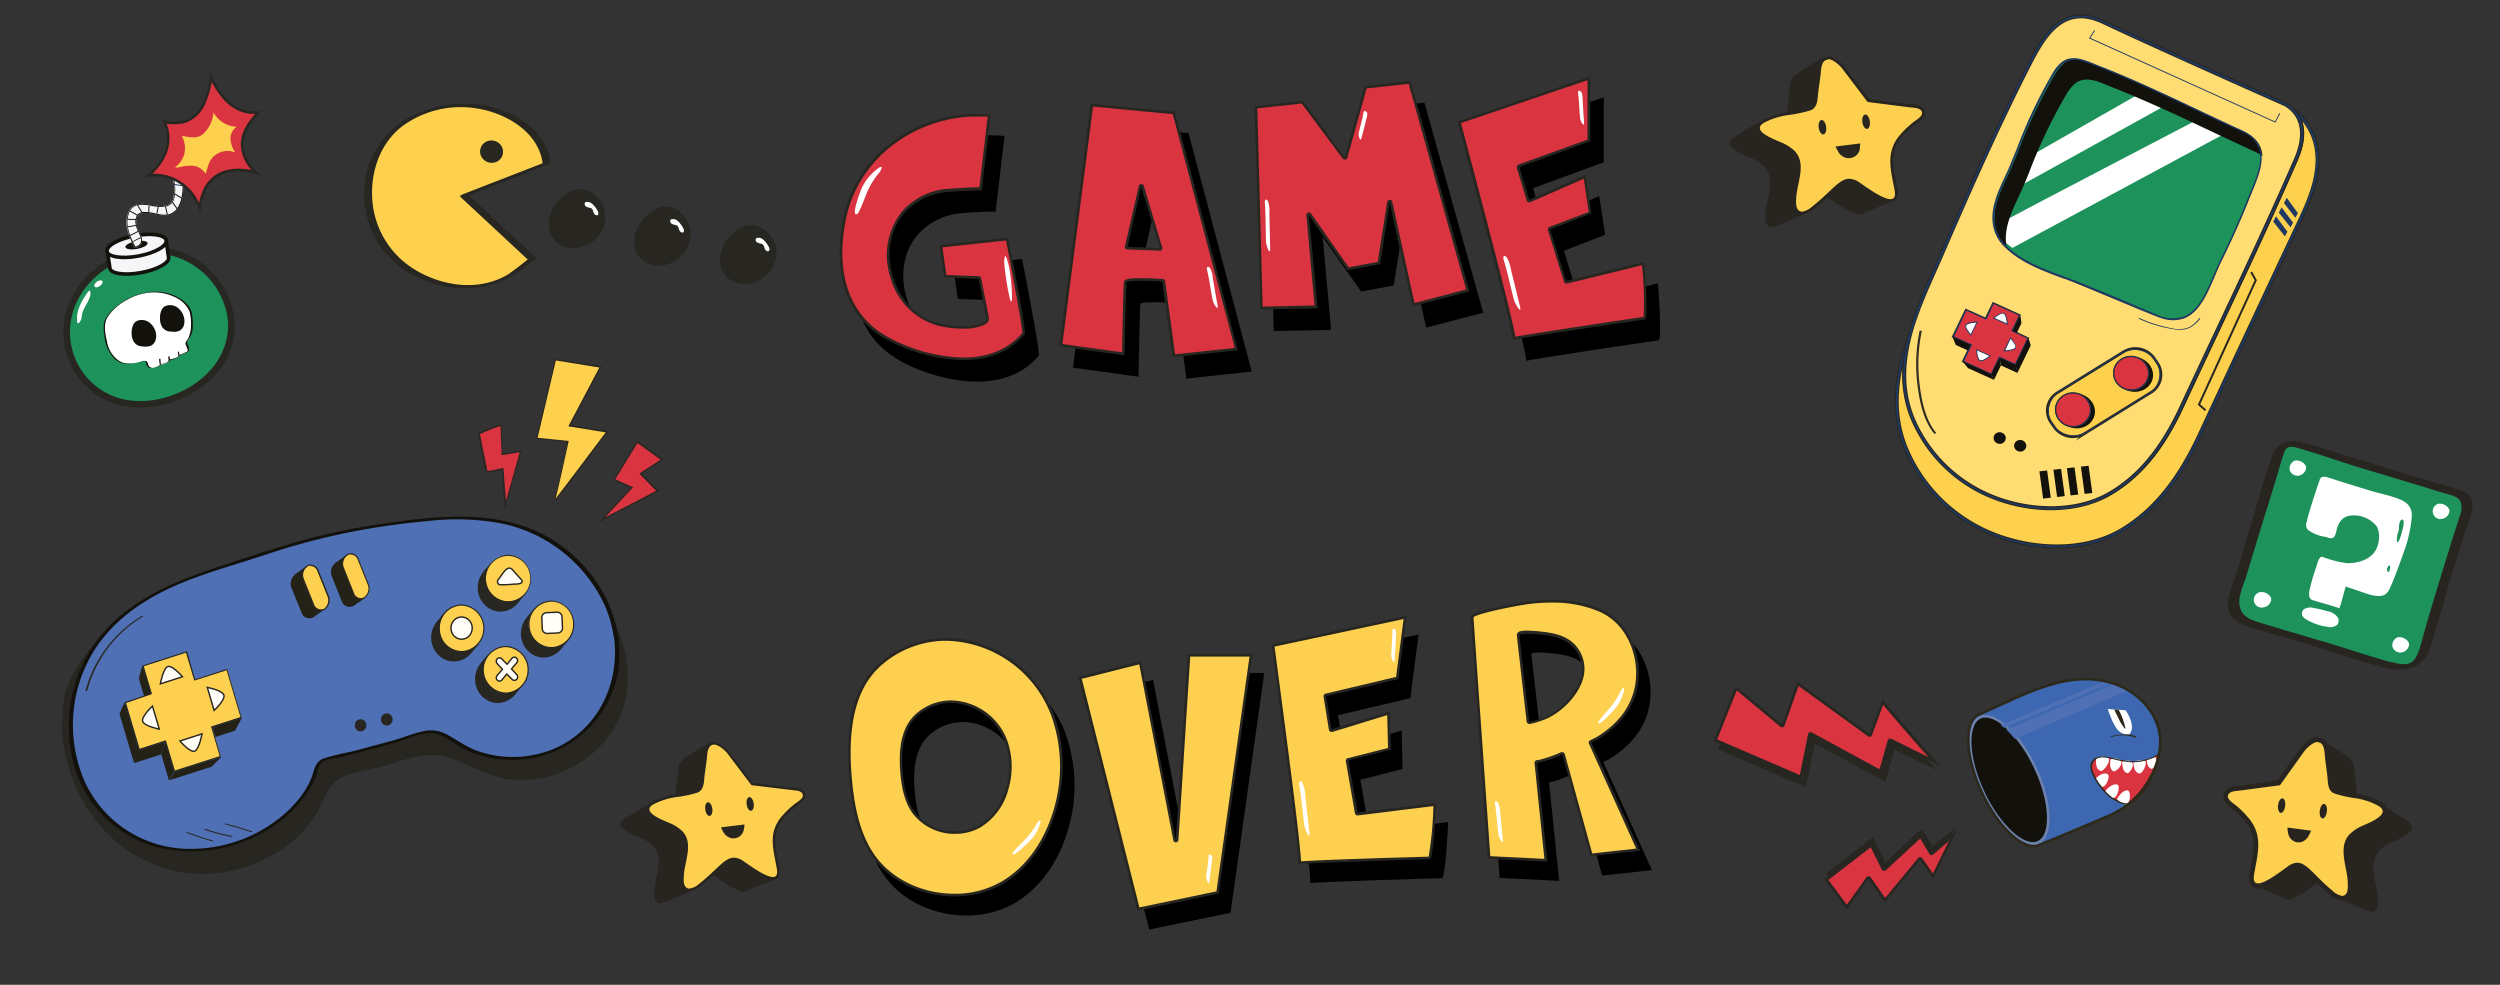 <svg id="troscoltube_foot_v3" xmlns="http://www.w3.org/2000/svg" viewBox="0 0 467.72 184.25"><rect x="0" y="0" width="467.72" height="184.25" fill="#333333" stroke="none"/><defs><style>.cls-1,.cls-10,.cls-4{fill:#fdd14e;}.cls-2{fill:#282621;}.cls-3{fill:#fff;}.cls-10,.cls-12,.cls-26,.cls-4,.cls-6,.cls-9{stroke:#282621;}.cls-10,.cls-12,.cls-14,.cls-24,.cls-26,.cls-4,.cls-6,.cls-9{stroke-miterlimit:10;}.cls-4,.cls-6{stroke-width:0.75px;}.cls-5{fill:#1f3961;}.cls-6{fill:#ffdd72;}.cls-7{fill:#1d935b;}.cls-14,.cls-8{fill:#13110c;}.cls-17,.cls-9{fill:#d93440;}.cls-9{stroke-width:0.25px;}.cls-10,.cls-14,.cls-24{stroke-width:0.5px;}.cls-11{fill:#213962;}.cls-12,.cls-24,.cls-27{fill:none;}.cls-12{stroke-width:0.2px;}.cls-13{fill:#f5f6f7;}.cls-14{stroke:#13110c;}.cls-15{fill:#b4b9cd;}.cls-16{fill:#f0f5e3;}.cls-18{fill:#fdd14f;}.cls-19{fill:#282520;}.cls-20{fill:#3d67b0;}.cls-21{fill:#6c81ac;}.cls-22{fill:#4f70b5;}.cls-23{fill:#2c2919;}.cls-24{stroke:#2c291b;}.cls-25{fill:#242117;}.cls-26{fill:#fffef9;stroke-width:0.27px;}</style></defs><path class="cls-1" d="M96.14,51a14.86,14.86,0,0,1-3.63,1.87,16.18,16.18,0,0,1-5.79.76A20,20,0,0,1,72.89,47.3a17,17,0,0,1-4-11.69,15.69,15.69,0,0,1,5.85-12.08c6.85-5.2,17.89-5.23,24.37.89a9.7,9.7,0,0,1,3.16,6.15l-15.44,6S99.53,48.4,99.54,48.42C98.43,49.29,97.32,50.2,96.14,51Z"/><path class="cls-2" d="M95.58,51c-5.27,3.5-12.16,2.78-17.49-.28a16.56,16.56,0,0,1-8.4-12.92C69.17,32.51,71,26.86,75.3,23.59a18.44,18.44,0,0,1,14.07-3.27c5.4.87,11.56,4.5,12.17,10.44l.46-.4-15.44,6c-.12.05-.63.28-.42.48L98.87,48.68l.11-.32c-1.12.88-2.23,1.78-3.4,2.59-.62.43.82.32,1.12.11,1.18-.81,2.29-1.7,3.41-2.59.09-.07.24-.2.11-.31L87.5,36.33l-.42.47,15.44-6c.16-.06.49-.19.46-.4-.6-5.88-6.57-9.51-11.87-10.58A21.87,21.87,0,0,0,76,22.26a16.09,16.09,0,0,0-7.85,14.32,17,17,0,0,0,9.27,15c6.07,3.17,13.5,3.34,19.28-.51C97.33,50.65,95.88,50.75,95.58,51Z"/><ellipse class="cls-2" cx="91.97" cy="28.37" rx="2.09" ry="2.16" transform="translate(39.98 109.37) rotate(-74.45)"/><path class="cls-2" d="M109.93,35.65a4,4,0,0,0-2.62-.06,6.72,6.72,0,0,0-3.42,2.75,5.85,5.85,0,0,0-.94,5.3,4.7,4.7,0,0,0,3.17,2.68,6,6,0,0,0,7.14-5.75A5.45,5.45,0,0,0,109.93,35.65Z"/><path class="cls-3" d="M111.8,39.42c.15.28.26.68,0,.83s-.61-.12-.72-.41-.15-.63-.39-.83-1-.14-1.24-.57c-.32-.69.37-.74.76-.64C110.88,38,111.5,38.87,111.8,39.42Z"/><path class="cls-2" d="M125.94,38.86a4.06,4.06,0,0,0-2.63,0,6.61,6.61,0,0,0-3.41,2.75,5.83,5.83,0,0,0-1,5.3,4.67,4.67,0,0,0,3.17,2.67,6,6,0,0,0,7.14-5.75A5.46,5.46,0,0,0,125.94,38.86Z"/><path class="cls-3" d="M127.81,42.64c.15.27.25.67,0,.83s-.6-.12-.72-.41-.14-.63-.38-.83-1-.14-1.25-.57c-.32-.69.37-.74.76-.64C126.88,41.18,127.5,42.09,127.81,42.64Z"/><path class="cls-2" d="M141.94,42.36a4,4,0,0,0-2.62,0,6.58,6.58,0,0,0-3.42,2.75,5.8,5.8,0,0,0-.94,5.29A4.61,4.61,0,0,0,138.13,53c3.58.91,7.2-2.29,7.14-5.75A5.48,5.48,0,0,0,141.94,42.36Z"/><path class="cls-3" d="M143.81,46.14c.15.27.25.67,0,.83s-.61-.12-.72-.41-.15-.63-.39-.84-1-.13-1.25-.57c-.32-.68.38-.73.77-.64C142.89,44.68,143.51,45.59,143.81,46.14Z"/><path class="cls-4" d="M428.57,20.23c1.5,1.26,3.41,4,1,9.56-6.75,15.49-14.14,30.7-21.25,46-3,6.52-7,12.62-13.49,16.42-6.29,3.68-14.78,3.38-21.56.79a27,27,0,0,1-15.33-14.74C355.74,73,356,67.9,357.28,62.87c-.4,1.13-.78,2.26-1.1,3.4-1.63,5.79-2.05,11.72.45,17.76a29.54,29.54,0,0,0,16.71,16.07c7.39,2.82,16.65,3.15,23.51-.87,7-4.14,11.39-10.79,14.7-17.9Q420.23,62.64,429,44c2.24-4.79,5-9.87,4.53-15.3A11.29,11.29,0,0,0,428.57,20.23Z"/><path class="cls-5" d="M375.63,101.05c-.83-.24-1.61-.51-2.35-.79a29.6,29.6,0,0,1-16.82-16.17c-2.22-5.38-2.37-11.06-.45-17.86.29-1,.65-2.15,1.1-3.42l.34.1c-1.49,5.81-1.3,10.67.62,15.31A26.86,26.86,0,0,0,373.3,92.87c5.88,2.24,14.58,3.21,21.41-.79,7.17-4.2,11.09-11.34,13.41-16.35,2.11-4.53,4.28-9.14,6.38-13.59,5-10.58,10.13-21.51,14.88-32.42,1.79-4.1,1.47-7.34-.92-9.36l.22-.27a11.52,11.52,0,0,1,5,8.56c.42,4.91-1.74,9.48-3.83,13.9l-.7,1.48q-3.6,7.72-7.19,15.43-5.12,11-10.22,21.94c-2.56,5.5-6.87,13.34-14.77,18C390.25,103.3,381.94,102.91,375.63,101.05ZM356.44,66l-.09.32c-1.89,6.73-1.75,12.34.44,17.65a29.25,29.25,0,0,0,16.61,16c6.42,2.45,15.91,3.51,23.35-.86,7.82-4.58,12.1-12.37,14.63-17.82q5.1-11,10.22-21.94,3.6-7.71,7.19-15.43c.23-.49.47-1,.7-1.49,2.08-4.37,4.22-8.9,3.81-13.73a11.08,11.08,0,0,0-3.28-7c1,1.7,1.39,4.29-.31,8.2C425,40.76,419.8,51.7,414.82,62.28c-2.1,4.45-4.26,9.06-6.37,13.6-2.35,5-6.3,12.24-13.55,16.49-6.94,4.07-15.77,3.09-21.73.81a27.17,27.17,0,0,1-15.43-14.84A22.27,22.27,0,0,1,356.44,66Z"/><path class="cls-6" d="M357.46,62.12c1.39-4.93,3.72-9.73,5.75-14.4,5.18-12,10.6-24.27,16.62-36,2.77-5.4,6.36-11.06,13.68-7.6,9.94,4.7,33.69,15.23,33.69,15.23s5.93,2.25,2.31,10.55c-6.76,15.5-14.14,30.7-21.26,46-3,6.52-7,12.62-13.48,16.42-6.29,3.69-14.79,3.39-21.57.8A27.15,27.15,0,0,1,357.87,78.4C355.58,72.86,356,67.42,357.46,62.12Z"/><path class="cls-5" d="M375.3,94q-1.14-.33-2.16-.72a27.14,27.14,0,0,1-15.43-14.84c-2-4.94-2.18-10.15-.42-16.4h0a86.33,86.33,0,0,1,4.52-11.61l1.23-2.8c5.12-11.79,10.61-24.28,16.63-36C382.52,6.1,386.17.48,393.59,4,403.41,8.62,427,19.1,427.28,19.21a6,6,0,0,1,3,3c.92,2.07.71,4.68-.63,7.74-4.75,10.89-9.89,21.82-14.87,32.39-2.1,4.46-4.28,9.08-6.39,13.63-2.34,5-6.3,12.24-13.55,16.49C388.72,96.09,381.09,95.74,375.3,94ZM391.69,3.61c-6-1.76-9.17,3.25-11.7,8.2-6,11.71-11.51,24.2-16.62,36-.4.93-.82,1.86-1.24,2.8a89.57,89.57,0,0,0-4.5,11.57h0c-1.73,6.18-1.61,11.32.41,16.18A26.74,26.74,0,0,0,373.27,93c5.87,2.24,14.58,3.22,21.4-.79,7.17-4.2,11.09-11.34,13.42-16.34,2.11-4.55,4.28-9.17,6.39-13.63,5-10.57,10.12-21.49,14.86-32.38,1.3-3,1.51-5.49.64-7.47a5.72,5.72,0,0,0-2.84-2.86c-.25-.11-23.88-10.59-33.7-15.24A12.43,12.43,0,0,0,391.69,3.61Z"/><path class="cls-7" d="M377.23,28.48a95.91,95.91,0,0,1,7-14.67,7.31,7.31,0,0,1,1.7-2.06c2.05-1.56,4.64-.12,6.78.71,3.05,1.18,6.05,2.46,9,3.8,5.95,2.67,11.78,5.56,17.72,8.25s3.06,8.2,1.43,12.34q-2.34,5.92-5.17,11.64C412.92,54,411.33,62.31,403.33,59c-5.45-2.27-12.19-4.83-17.6-7.19-3.87-1.7-10.29-3.81-12.15-7.87-2.08-4.5,1.09-9.25,2.75-13.25C376.64,29.94,376.93,29.21,377.23,28.48Z"/><polygon class="cls-3" points="379.65 29.3 400.75 17.26 405.62 19.46 377 35.29 379.65 29.3"/><path class="cls-3" d="M375.17,41.22c.83-.52,36.27-19,36.27-19l5.16,2.58L376.5,46.38l-2.37-1.81Z"/><path class="cls-8" d="M378.7,34.51c.31-.73.6-1.46.9-2.19a95.46,95.46,0,0,1,7-14.67,7.5,7.5,0,0,1,1.69-2.07c2.06-1.56,4.65-.12,6.79.71,3,1.18,6,2.47,9,3.81,5.95,2.67,11.78,5.55,17.72,8.25a8.38,8.38,0,0,1,1.47.86c-.11-1.82-1-3.47-3.59-4.63-5.94-2.69-11.77-5.58-17.72-8.25-3-1.34-6-2.62-9-3.8-2.15-.83-4.73-2.27-6.79-.71a7.28,7.28,0,0,0-1.69,2.06,95.57,95.57,0,0,0-7,14.68l-.9,2.18c-1.66,4-4.83,8.75-2.76,13.25a6.53,6.53,0,0,0,1.58,2.07C374.64,42.08,377.25,38,378.7,34.51Z"/><path class="cls-5" d="M404.49,59.57a12.26,12.26,0,0,1-1.23-.44L400.45,58c-3.94-1.65-8-3.35-12-5-.88-.36-1.81-.71-2.71-1-3.8-1.42-7.73-2.89-10.6-5.7l-.3-.3a7.2,7.2,0,0,1-1.39-2c-1.73-3.75.1-7.66,1.72-11.12.37-.79.72-1.54,1-2.27l.9-2.18.21-.52A94.18,94.18,0,0,1,384,13.72a7.4,7.4,0,0,1,1.73-2.11c1.87-1.41,4.11-.48,6.09.33l.88.36c2.75,1.07,5.62,2.27,9,3.81,3.13,1.4,6.28,2.89,9.32,4.33,2.75,1.3,5.58,2.64,8.39,3.92,5.64,2.55,3.62,7.45,2,11.39q-.25.6-.48,1.17c-1.55,3.93-3.29,7.85-5.17,11.65-.47.93-.91,2-1.34,3-1.44,3.39-2.92,6.89-5.8,8A6.34,6.34,0,0,1,404.49,59.57ZM389.71,11.51a3.93,3.93,0,0,0-3.71.37,7.07,7.07,0,0,0-1.66,2A92.93,92.93,0,0,0,377.61,28l-.21.53-.9,2.18c-.31.74-.66,1.49-1,2.28-1.59,3.39-3.39,7.24-1.73,10.84a6.77,6.77,0,0,0,1.33,1.88l.29.29c2.82,2.76,6.71,4.21,10.47,5.62l2.72,1c4,1.62,8.1,3.32,12,5l2.82,1.18a6.79,6.79,0,0,0,5.15.42c2.74-1.06,4.2-4.5,5.61-7.82.43-1,.88-2.06,1.35-3,1.88-3.79,3.61-7.7,5.16-11.63q.22-.57.48-1.17c1.65-4,3.51-8.54-1.81-11-2.82-1.27-5.66-2.61-8.4-3.91-3.05-1.44-6.19-2.93-9.32-4.34-3.4-1.52-6.26-2.73-9-3.8l-.89-.35A20.18,20.18,0,0,0,389.71,11.51Z"/><polygon class="cls-9" points="376.53 61.86 377.93 58.95 372.88 56.65 371.47 59.56 367.77 57.89 365.29 63.02 368.67 64.55 367.17 67.64 372.55 70.08 374.08 66.93 377.06 68.28 379.48 63.27 376.53 61.86"/><path class="cls-5" d="M373,56.88,377.7,59l-1.33,2.75-.08.15.16.08,2.8,1.34L377,68.05l-2.82-1.28L374,66.7l-.07.16-1.46,3-5-2.3,1.42-2.94.07-.15-.16-.07-3.21-1.46,2.33-4.83,3.54,1.61.16.07.07-.16L373,56.88m-.08-.23-1.41,2.91-3.69-1.67L365.29,63l3.38,1.53-1.5,3.09,5.38,2.44,1.53-3.15,3,1.35,2.42-5-3-1.41,1.4-2.91-5.05-2.3Z"/><path class="cls-3" d="M375.53,60.66,373,59.51s1.47-1.19,1.95-.84S375.53,60.66,375.53,60.66Z"/><path class="cls-5" d="M375.63,60.8l-2.79-1.27.11-.08c.15-.13,1.53-1.23,2.06-.85s.6,1.88.61,2.06Zm-2.46-1.31,2.26,1c0-.52-.19-1.55-.53-1.79S373.73,59.06,373.17,59.49Z"/><path class="cls-3" d="M369.8,65.45l2.53,1.14s-1.46,1.19-1.95.85S369.8,65.45,369.8,65.45Z"/><path class="cls-5" d="M370.45,67.57a.34.34,0,0,1-.12-.06c-.51-.36-.61-1.88-.62-2.06v-.14l2.78,1.26-.1.09C372.24,66.78,371,67.74,370.45,67.57Zm-.55-2c0,.52.19,1.55.53,1.78s1.18-.32,1.74-.76Z"/><path class="cls-3" d="M369.88,60.27l-1.16,2.41s-1.26-1.42-.91-1.88S369.88,60.27,369.88,60.27Z"/><path class="cls-5" d="M368.74,62.83l-.09-.1c-.13-.15-1.29-1.48-.91-2s2-.56,2.14-.57H370Zm1-2.47c-.54,0-1.61.16-1.85.49s.35,1.13.81,1.67Z"/><path class="cls-3" d="M375,65.64l1.16-2.42s1.26,1.42.91,1.88S375,65.64,375,65.64Z"/><path class="cls-5" d="M374.83,65.73l1.28-2.66.09.1c.13.15,1.29,1.48.91,2s-2,.55-2.14.56Zm1.32-2.35-1,2.16c.54,0,1.61-.16,1.86-.49S376.61,63.92,376.15,63.38Z"/><path class="cls-8" d="M377.93,59a6.78,6.78,0,0,1,.25,1.49l-.86,1.79-.79-.37Z"/><path class="cls-8" d="M379.48,63.27a7.94,7.94,0,0,1,.44,1.37l-2.49,5.13-.37-1.49Z"/><polygon class="cls-8" points="374.08 66.93 374.35 68.37 377.43 69.77 377.19 68.34 377.06 68.28 374.08 66.93"/><polygon class="cls-8" points="372.55 70.08 374.08 66.93 374.35 68.37 373.05 71.07 372.55 70.08"/><path class="cls-8" d="M373.05,71.07l-4.86-2.2-1-1.23s5.31,2.3,5.38,2.44Z"/><polygon class="cls-8" points="365.29 63.02 365.91 64.55 368.17 65.57 368.67 64.55 365.29 63.02"/><path class="cls-10" d="M384.32,79.9,383.7,79a3.88,3.88,0,0,1,1.19-5.51l12.39-7.67A4.3,4.3,0,0,1,403,67l.62.91a3.88,3.88,0,0,1-1.2,5.51l-12.39,7.68A4.29,4.29,0,0,1,384.32,79.9Z"/><path class="cls-5" d="M386.58,81.4a4.85,4.85,0,0,1-2.65-1.91h0a4.49,4.49,0,0,1,1.38-6.37L396.76,66a5,5,0,0,1,6.66,1.39,4.44,4.44,0,0,1,.68,3.48A4.49,4.49,0,0,1,402,73.8l-11.45,7.09a4.89,4.89,0,0,1-3.61.61A2.6,2.6,0,0,1,386.58,81.4Zm14.13-15.73a4.77,4.77,0,0,0-3.85.5l-11.45,7.09a4.35,4.35,0,0,0-2,2.79,4.29,4.29,0,0,0,.66,3.35h0A4.7,4.7,0,0,0,387,81.34a4.77,4.77,0,0,0,3.49-.6l11.44-7.09a4.32,4.32,0,0,0,1.33-6.14A4.68,4.68,0,0,0,400.71,65.67Z"/><ellipse class="cls-8" cx="388.33" cy="76.85" rx="3.26" ry="3.61" transform="translate(225.55 437.69) rotate(-76.91)"/><ellipse class="cls-9" cx="387.84" cy="76.66" rx="3.15" ry="3.28" transform="translate(258.74 450.33) rotate(-82.12)"/><path class="cls-5" d="M386.89,79.75a3.25,3.25,0,0,1-2.28-4,3.36,3.36,0,0,1,4.18-2.14,3.25,3.25,0,0,1,2.28,4A3.34,3.34,0,0,1,386.89,79.75Zm1.85-6a3.18,3.18,0,0,0-4,2,3.08,3.08,0,0,0,2.16,3.83,3.17,3.17,0,0,0,4-2A3.07,3.07,0,0,0,388.74,73.74Z"/><ellipse class="cls-8" cx="399.19" cy="70.01" rx="3.26" ry="3.61" transform="translate(240.62 442.99) rotate(-76.91)"/><ellipse class="cls-9" cx="398.71" cy="69.82" rx="3.15" ry="3.28" transform="translate(274.89 455.2) rotate(-82.12)"/><path class="cls-5" d="M397.76,72.91a3.24,3.24,0,0,1-2.28-4,3.36,3.36,0,0,1,4.18-2.14,3.25,3.25,0,0,1,2.28,4A3.34,3.34,0,0,1,397.76,72.91Zm1.85-6a3.17,3.17,0,0,0-4,2,3.08,3.08,0,0,0,2.16,3.83,3.18,3.18,0,0,0,4-2A3.07,3.07,0,0,0,399.61,66.9Z"/><polygon class="cls-8" points="382.24 93.28 383.68 93.11 382.99 88.02 381.55 88.18 382.24 93.28"/><polygon class="cls-8" points="384.86 92.98 386.29 92.82 385.6 87.72 384.17 87.88 384.86 92.98"/><polygon class="cls-8" points="387.38 92.69 388.81 92.53 388.12 87.43 386.69 87.6 387.38 92.69"/><polygon class="cls-8" points="390 92.4 391.44 92.24 390.75 87.14 389.31 87.3 390 92.4"/><path class="cls-11" d="M427.3,38c.14-.3.52-1,.52-1l2.08,2.87-.46.88Z"/><path class="cls-11" d="M426.34,39.79c.13-.31.52-1,.52-1L429,41.65l-.47.87Z"/><path class="cls-11" d="M425.3,41.47c.13-.31.52-1,.52-1l2.12,2.88-.47.88Z"/><polygon class="cls-5" points="425.69 22.94 425.62 22.91 390.82 7.17 391.81 5.66 391.96 5.75 391.08 7.09 425.61 22.72 426.45 21.16 426.6 21.24 425.69 22.94"/><path class="cls-5" d="M400.14,59.63a23.49,23.49,0,0,0,6.77,2,5,5,0,0,0,2.72-.28,6.26,6.26,0,0,0,2-1.73c.08-.09-.12-.15-.18-.08a6.6,6.6,0,0,1-1.81,1.64,5.26,5.26,0,0,1-3.26.24,25.61,25.61,0,0,1-6.12-1.92c-.1,0-.24.06-.11.12Z"/><polygon class="cls-12" points="412.5 76.76 411.3 75.72 411.32 75.66 421.93 52.43 421.14 51.03 421.3 50.95 422.12 52.42 422.11 52.46 411.51 75.67 412.62 76.64 412.5 76.76"/><path class="cls-12" d="M359.21,62a31.14,31.14,0,0,0-.38,10c.39,3,1.06,6.52,3.07,9,0,.05.23,0,.21,0-2.07-2.55-2.73-6.17-3.1-9.29a30.79,30.79,0,0,1,.42-9.72s-.21-.06-.22,0Z"/><ellipse class="cls-8" cx="373.07" cy="81.5" rx="1.09" ry="1.14" transform="matrix(0.14, -0.99, 0.99, 0.14, 241.2, 439.88)"/><ellipse class="cls-8" cx="377.95" cy="83.4" rx="1.09" ry="1.14" transform="translate(243.53 446.35) rotate(-82.12)"/><path class="cls-7" d="M30.42,46.87a18,18,0,0,0-10.14,2.36,15.92,15.92,0,0,0-7.74,11.18,13.49,13.49,0,0,0,7.08,13.68c6.54,3.43,15.75.85,20.58-4.82,6.47-7.59,2-18-6.06-21.5A11.79,11.79,0,0,0,30.42,46.87Z"/><path class="cls-2" d="M30.42,46.25A17.71,17.71,0,0,0,13.09,56.32a14.22,14.22,0,0,0,4.36,17.13c9.94,7.47,28.09-1,26.36-14.09A15.5,15.5,0,0,0,30.42,46.25c-.8-.08-.79,1.17,0,1.25A14.26,14.26,0,0,1,42.26,57.92c1.5,5.62-1.33,10.93-6,14s-10.91,4.26-16,1.78a12.93,12.93,0,0,1-6.71-15C15.59,51.46,23.05,47,30.42,47.5,31.22,47.55,31.22,46.3,30.42,46.25Z"/><path class="cls-13" d="M20,46.88l.48,3.34c.16,1.05,2.78,1.45,5.86.89s5.45-1.86,5.3-2.91l-.49-3.34Z"/><path class="cls-14" d="M31,45.07l.46,3.17c.12.83-1.92,2.11-5.15,2.69s-5.52.09-5.65-.74L20.17,47l10.8-2m.15-.21L20,46.88l.48,3.34c.16,1.05,2.78,1.45,5.86.89s5.45-1.86,5.3-2.91l-.49-3.34Z"/><ellipse class="cls-13" cx="25.57" cy="46" rx="5.63" ry="1.92" transform="translate(-7.96 5.44) rotate(-10.51)"/><path class="cls-14" d="M25.86,48c-3.16.57-5.76.15-5.92-1s2.18-2.43,5.34-3,5.76-.15,5.92,1S29,47.41,25.86,48Zm-.56-3.79C22.35,44.72,20,46,20.12,47s2.76,1.36,5.71.83S31.16,46,31,45,28.26,43.65,25.3,44.19Z"/><ellipse class="cls-8" cx="25.53" cy="45.85" rx="2.11" ry="0.72" transform="translate(-7.93 5.43) rotate(-10.51)"/><path class="cls-3" d="M33.58,66.45a8.17,8.17,0,0,0,1.63-.72s.11,0,.13-.08,0-.15-.05-.2c-.13-.33-.17-.67-.31-1s-.13-.33.07-.62a4.11,4.11,0,0,0,.65-1.35,8.79,8.79,0,0,0,.16-3,4.76,4.76,0,0,0-.27-1.41,3.87,3.87,0,0,0-.91-1.25,8.57,8.57,0,0,0-6.93-2.1A11.89,11.89,0,0,0,21,58.12a4.85,4.85,0,0,0-1.38,2.07,5.13,5.13,0,0,0,0,2,10.21,10.21,0,0,0,.88,3.42,4.21,4.21,0,0,0,2.58,2.27,7,7,0,0,0,3.61-.34.75.75,0,0,1,.53,0c.24.13.23.47.33.72a1.07,1.07,0,0,0,1.15.55A3.44,3.44,0,0,0,30,68.29s1.8-.4,1.71-1h0s1.47-.26,1.68-.56Z"/><path class="cls-8" d="M27.76,68.57a.69.69,0,0,1-.26-.38.57.57,0,0,1,0-.14,1,1,0,0,0-.18-.44.6.6,0,0,1,.19.37.85.85,0,0,0,0,.17A1.09,1.09,0,0,0,27.76,68.57Zm2.06-1.38s0,0,0,0l.13,1h0Zm-8.11,0L21.5,67a6.53,6.53,0,0,1-1.78-3.94c.05.28.11.54.17.79A6,6,0,0,0,21.71,67.2Zm13.6-1.64a1.32,1.32,0,0,0-.11-.41c0-.06-.05-.12-.07-.17a2.43,2.43,0,0,0-.1-.28,1.23,1.23,0,0,1-.14-.51.43.43,0,0,1,0,0,.92.92,0,0,0,.09.28l0,.1c0,.12.08.25.12.38s0,.19.08.28a.85.85,0,0,0,.06.17c0,.11.06.16,0,.21Zm.6-4.77v-.51q0,.39,0,.78ZM19.53,61a2.19,2.19,0,0,1,0-.36A2.19,2.19,0,0,0,19.53,61Zm16.25-2.23a3.81,3.81,0,0,0-.12-.51A3.37,3.37,0,0,0,35,57.17,3.12,3.12,0,0,1,35.78,58.81Z"/><path class="cls-8" d="M29,54.56a11.87,11.87,0,0,0-8.21,3.7,4.93,4.93,0,0,0-1.27,1.9,5.9,5.9,0,0,0,0,2.44,7.21,7.21,0,0,0,1.89,4.51,3.77,3.77,0,0,0,2.64,1,8.25,8.25,0,0,0,2.11-.32,3.34,3.34,0,0,1,.74-.17.45.45,0,0,1,.2,0c.21.09.22.41.28.6a.91.91,0,0,0,.68.63,1.49,1.49,0,0,0,.36,0,3.37,3.37,0,0,0,1.6-.6s.08,0,.08-.08L30,67.08s0,0,0,0-.24.07-.23.13c0,.37.09.74.14,1.12l.08,0-.07.08v0a3,3,0,0,1-1.33.42.85.85,0,0,1-.88-.63c-.07-.21-.08-.49-.3-.61a.42.42,0,0,0-.22,0,1.59,1.59,0,0,0-.38.06,10.63,10.63,0,0,1-2.57.43,3.5,3.5,0,0,1-2-.58A5.54,5.54,0,0,1,20,63.84c-.32-1.41-.68-3.15.11-4.5a9.89,9.89,0,0,1,3.64-3.24,10.51,10.51,0,0,1,4.74-1.4h.32a8.83,8.83,0,0,1,3.67.78,5.38,5.38,0,0,1,3,2.85,8.47,8.47,0,0,1,.25,2.46,5.49,5.49,0,0,1-.55,2.57c-.13.25-.43.53-.47.81s.18.61.24.84a2.36,2.36,0,0,1,.18.55c0,.19-.06.17-.25.27a9,9,0,0,1-1.35.57c-.08,0-.17.11-.11.11h.08a9.24,9.24,0,0,0,1-.39,2.76,2.76,0,0,0,.82-.42c.17-.19,0-.31,0-.55s-.11-.45-.19-.67A.88.88,0,0,1,35,64a6.32,6.32,0,0,1,.53-.89A4.23,4.23,0,0,0,36,61.88a9.8,9.8,0,0,0,0-2.48,3.74,3.74,0,0,0-.85-2.32,7,7,0,0,0-1.78-1.42,8.91,8.91,0,0,0-4.28-1.1Z"/><path class="cls-8" d="M31.69,67.38l0-.17-.07-.44a0,0,0,0,0,0,0l.05.32A.78.78,0,0,1,31.69,67.38Z"/><path class="cls-8" d="M31.69,66.66c-.06,0-.23.06-.22.12l.05.36a.93.93,0,0,1,0,.33c0,.16-.25.27-.38.34a5.53,5.53,0,0,1-1.07.33c-.05,0-.14,0-.16.09s0,0,0,0H30a5.09,5.09,0,0,0,1.3-.43,1,1,0,0,0,.48-.39.6.6,0,0,0,0-.35l-.06-.42s0,0,0,0Z"/><path class="cls-8" d="M33.49,66.51a.88.88,0,0,0,0-.17l-.08-.44.08.36A.84.84,0,0,1,33.49,66.51Z"/><path class="cls-8" d="M33.47,65.77c-.07,0-.21.07-.2.15l.06.37c0,.11.08.27,0,.38a1.11,1.11,0,0,1-.45.28,6.82,6.82,0,0,1-1.09.32.23.23,0,0,0-.17.1s0,.07.06.07h0A6.09,6.09,0,0,0,33,67a1.28,1.28,0,0,0,.54-.4.53.53,0,0,0,0-.39l-.07-.44s0,0-.05,0Z"/><path class="cls-8" d="M30.1,60.65a2.78,2.78,0,0,1-.16-.77c-.07-.85.1-2.23,1-2.62a2.39,2.39,0,0,1,2.23.25,3.27,3.27,0,0,1,1.25,1.87,2.77,2.77,0,0,1,0,1.4,1.72,1.72,0,0,1-.86,1.11,2.65,2.65,0,0,1-1.37.16,4.26,4.26,0,0,1-.8-.09A1.91,1.91,0,0,1,30.1,60.65Z"/><path class="cls-8" d="M24.8,63.42a2.78,2.78,0,0,1-.16-.77c-.07-.85.09-2.23,1-2.62a2.41,2.41,0,0,1,2.24.26,3.26,3.26,0,0,1,1.25,1.86,2.77,2.77,0,0,1,0,1.4,1.75,1.75,0,0,1-.86,1.11,2.79,2.79,0,0,1-1.38.17,5.3,5.3,0,0,1-.8-.1A1.91,1.91,0,0,1,24.8,63.42Z"/><path class="cls-3" d="M16.92,55.14a.52.52,0,0,1,0-.11c0-.33,0-1-.42-.46-1.18,1.61-2.34,3.64-2.06,5.65.1.74.7-.24.76-.52s.09-.59.15-.88C15.62,57.5,16.66,56.46,16.92,55.14Z"/><path class="cls-3" d="M19.17,52.66c-.06-.37-.65-.16-.87-.06a1.29,1.29,0,0,0-.64.7.37.37,0,0,0,0,.23.3.3,0,0,0,.23.2.62.62,0,0,0,.33,0,1.75,1.75,0,0,0,.84-.6A.6.6,0,0,0,19.17,52.66Z"/><path class="cls-13" d="M25.29,46.38c-.14,0-.23-.19-.3-.33a13,13,0,0,1-1.16-3.14,5,5,0,0,1,.4-3.65c1.5-2.26,4.57-.33,6.62-.78a1.82,1.82,0,0,0,1.53-1.18,8.32,8.32,0,0,0,0-3.78c-.18-1.32-.4-2.6-.69-3.9.63-.11,1.25-.25,1.87-.36.3-.05.78,4.83.8,5.29,0,2.27-.51,5.77-3.55,5.8-1.3,0-2.51-.59-3.82-.52a1.71,1.71,0,0,0-1.21.55,2.4,2.4,0,0,0-.28,1.21c.05,1.74,2.29,3.62.17,4.68-.11,0-.21.13-.32.12Z"/><path class="cls-8" d="M33.49,29.45a36.87,36.87,0,0,1,.68,5.11c0,1.18-.08,5.07-2.79,5.56a3.43,3.43,0,0,1-.56.05A7.29,7.29,0,0,1,29,39.91,7.73,7.73,0,0,0,27,39.65l-.29,0a1.74,1.74,0,0,0-1.06.58,2.62,2.62,0,0,0-.33,1.33,5.13,5.13,0,0,0,.59,1.89c.57,1.25.86,2-.31,2.62l-.07,0-.14.06h0c-.09,0-.17-.19-.2-.25A13.39,13.39,0,0,1,24,42.87a5,5,0,0,1,.37-3.52,2.19,2.19,0,0,1,1.49-1,7.41,7.41,0,0,1,2.45.16,7.71,7.71,0,0,0,2.46.15l.11,0a2,2,0,0,0,1.66-1.3,7.77,7.77,0,0,0,.05-3.62l0-.24c-.19-1.38-.4-2.57-.65-3.73l.75-.14.83-.17m0-.18-1.69.34h-.09c.29,1.3.51,2.58.69,3.9a8.32,8.32,0,0,1,0,3.78,1.82,1.82,0,0,1-1.53,1.18l-.1,0c-1.45.26-3.38-.58-4.91-.3a2.33,2.33,0,0,0-1.61,1.06,5,5,0,0,0-.4,3.65A13,13,0,0,0,25,46.05c.07.14.16.29.3.33h.12a1.51,1.51,0,0,0,.26-.12c2.12-1.06-.12-2.94-.17-4.68a2.4,2.4,0,0,1,.28-1.21,1.6,1.6,0,0,1,.95-.52l.26,0c1.31-.07,2.52.54,3.82.52a3.83,3.83,0,0,0,.6-.05c2.52-.46,3-3.63,2.95-5.75,0-.46-.5-5.34-.8-5.29Z"/><path class="cls-15" d="M24.75,45.25c0-.06,1.56-.84,1.56-.84"/><path class="cls-8" d="M24.82,45.31l0-.05-.11,0s0-.09,1.6-.89l.08.16C25.8,44.77,24.9,45.24,24.82,45.31Z"/><line class="cls-15" x1="24.25" y1="44.1" x2="25.83" y2="43.29"/><polygon class="cls-8" points="24.29 44.18 24.21 44.02 25.79 43.21 25.87 43.37 24.29 44.18"/><line class="cls-15" x1="23.9" y1="42.45" x2="25.43" y2="42.17"/><polygon class="cls-8" points="25.44 42.26 23.91 42.53 23.89 42.36 25.41 42.08 25.44 42.26"/><line class="cls-15" x1="23.8" y1="41.02" x2="25.43" y2="41.07"/><polygon class="cls-8" points="25.43 41.16 23.8 41.11 23.81 40.93 25.44 40.98 25.43 41.16"/><line class="cls-15" x1="24.25" y1="39.44" x2="25.7" y2="40.26"/><polygon class="cls-8" points="25.65 40.34 24.2 39.52 24.29 39.36 25.75 40.18 25.65 40.34"/><line class="cls-15" x1="25.72" y1="38.36" x2="26.57" y2="39.74"/><polygon class="cls-8" points="26.49 39.79 25.64 38.41 25.8 38.31 26.64 39.7 26.49 39.79"/><line class="cls-15" x1="27.89" y1="38.44" x2="27.83" y2="39.7"/><polygon class="cls-8" points="27.92 39.7 27.74 39.7 27.79 38.44 27.98 38.44 27.92 39.7"/><path class="cls-15" d="M29.61,38.67c0,.06-.27,1.35-.27,1.35"/><path class="cls-8" d="M29.43,40l-.18,0c.11-.6.25-1.32.28-1.38l.17.08-.09,0,.09,0C29.68,38.77,29.52,39.55,29.43,40Z"/><line class="cls-15" x1="30.97" y1="38.64" x2="31.31" y2="40.2"/><polygon class="cls-8" points="31.22 40.23 30.88 38.66 31.06 38.62 31.4 40.18 31.22 40.23"/><line class="cls-15" x1="32.25" y1="37.81" x2="33.14" y2="39.06"/><rect class="cls-8" x="32.6" y="37.67" width="0.19" height="1.53" transform="translate(-16.19 25.94) rotate(-35.28)"/><line class="cls-15" x1="32.73" y1="36.3" x2="33.97" y2="37.07"/><polygon class="cls-8" points="33.92 37.15 32.68 36.38 32.78 36.22 34.02 36.99 33.92 37.15"/><line class="cls-15" x1="32.51" y1="34.48" x2="34.24" y2="34.77"/><polygon class="cls-5" points="34.22 34.85 32.49 34.57 32.53 34.39 34.26 34.68 34.22 34.85"/><path class="cls-15" d="M32.44,32.91S34,32.73,34,32.73"/><path class="cls-5" d="M34,32.82,32.46,33l0-.08,0,.08-.06-.09c0-.09,0-.09,1.66-.26Z"/><line class="cls-15" x1="32.05" y1="31.3" x2="33.78" y2="31.11"/><polygon class="cls-5" points="33.79 31.2 32.05 31.39 32.04 31.21 33.77 31.02 33.79 31.2"/><path class="cls-16" d="M33.59,29.26c0-.07-.45-.06-1,0s-.94.23-.93.31.44,0,1-.06S33.6,29.34,33.59,29.26Z"/><path class="cls-5" d="M32.63,29.39a3.88,3.88,0,0,1,.7-.08,5.64,5.64,0,0,1-.69.15,4,4,0,0,1-.69.09,4.05,4.05,0,0,1,.68-.16m0-.09c-.52.09-.94.23-.93.31s.44,0,1-.06.94-.21.93-.29-.45-.06-1,0Z"/><path class="cls-17" d="M37.37,38.8c-.83-1.8-3-6.06-8.47-6.06a10.6,10.6,0,0,0-1.11.06A10.43,10.43,0,0,0,31,28.33a7.28,7.28,0,0,0-.28-5.53,5.7,5.7,0,0,0,1.65.2,8.63,8.63,0,0,0,2.22-.26,6.31,6.31,0,0,0,3.7-3.8,16.64,16.64,0,0,0,.86-2.68c.06-.26.11-.57.16-.88a8.82,8.82,0,0,1,.16-.92,3.61,3.61,0,0,0,.26.66C41.22,17.8,43,20.37,46.52,21a3.82,3.82,0,0,0,.68.05h1.13l-.24.27c-1,1.05-3,3.24-2.77,6.09a7.67,7.67,0,0,0,2.5,4.85,12.6,12.6,0,0,0-3.18-.44C41.71,31.8,38.13,33.05,37.37,38.8Z"/><path class="cls-2" d="M39.61,15.34c1.47,2.7,3.33,5.27,6.86,5.91a5.23,5.23,0,0,0,.73.05h.56c-1,1.13-2.87,3.3-2.69,6.12a7.44,7.44,0,0,0,2,4.4,12.5,12.5,0,0,0-2.44-.26c-2.9,0-6.39,1.17-7.39,6.43a9.16,9.16,0,0,0-8.35-5.49h-.37a10.45,10.45,0,0,0,2.75-4.09,7.42,7.42,0,0,0-.1-5.25,7.54,7.54,0,0,0,1.23.09,9,9,0,0,0,2.3-.27A6.57,6.57,0,0,0,38.56,19a16.5,16.5,0,0,0,.87-2.72,7.62,7.62,0,0,0,.16-.9l0-.08m-.09-1.65A10.92,10.92,0,0,0,39,16.2a16.25,16.25,0,0,1-.85,2.64,6.1,6.1,0,0,1-3.54,3.66,8.28,8.28,0,0,1-2.15.25c-1,0-2-.16-2.3-.68,3.55,6.21-2.58,10.82-3.36,11.13A12,12,0,0,1,28.9,33c6.67,0,8.38,6.68,8.62,6.68h0c.5-6.27,4.11-7.62,7.11-7.62a12.9,12.9,0,0,1,4.17.76c-7.59-6.49.59-11.87-.11-12a3.24,3.24,0,0,0-.55,0l-.95,0a3.39,3.39,0,0,1-.64-.05c-3.32-.6-5.09-3-6.57-5.75a12.81,12.81,0,0,1-.47-1.31ZM26.75,33.2l-.08,0h0a.11.11,0,0,0,.07,0Z"/><path class="cls-1" d="M34.22,31.13l-.74.15-.39.07-.15,0s-.19,0-.21.05c.17-.21.43-.43.62-.62a4.21,4.21,0,0,0,.54-.66,5,5,0,0,0,.61-1.37A4.68,4.68,0,0,0,34,25.43c1.48.2,2.73.62,3.94-.31a6.21,6.21,0,0,0,2-4.06,5.22,5.22,0,0,0,4.35,2.66,2.64,2.64,0,0,0-1.16,2.35,4.88,4.88,0,0,0,.92,2.48,3.77,3.77,0,0,0-3.84.52c-1.1.83-1.33,2.15-1.72,3.44a4,4,0,0,0-1.15-1.1A3,3,0,0,0,35.66,31,8.67,8.67,0,0,0,34.22,31.13Z"/><path d="M206.61,23.4l-5.87,45.39L213,70.48s.24-13.05.36-13.63,6.69-.16,6.69-.16l1.91,14.14,12.22-1.32L222.36,24.9Zm6.86,26.78,2.58-11.25,3.46,11.47Z"/><polygon points="257.8 20.14 254.11 33.42 246.27 22.91 237.22 23.89 238.3 61.94 249.03 61.71 247.46 44.32 254.65 54.54 260.75 53.41 262.57 41.88 266.82 61.3 277.49 58.51 266.49 19.2 257.8 20.14"/><path d="M295.58,56.54l-3-9.62,7.72-3-1.1-7.25-10.57,4.66-1.83-6.13,13.24-4.83,0-12.17-24.79,8.42c0,.35,10.31,38.68,10.33,40.9.46-.28,24-3.77,24.72-3.85S310.19,53,310.19,53Z"/><path d="M178.34,49.83l.86,6.1,6.46.24c.41,2.12.81,4.25,1.22,6.37.22,1.2.51,1.39-.62,1.91-2.06.94-6,.56-8.1,0-8.57-2.17-12-14.08-6.5-20.5a12.19,12.19,0,0,1,7.6-4c.63-.09,7-.51,7-.3,0,0,1.68-14.2,1.68-14.21a32.41,32.41,0,0,0-3.89-.1c-11.54.67-21.46,8.46-23.69,19.46-1.36,6.76-1,14.58,4.21,19.83a17.32,17.32,0,0,0,3.57,2.71c2.13,1.51,18.21,8.77,26.2-.83.39-.18-3.12-18.06-3.12-18.06Z"/><path class="cls-17" d="M217.7,52.66a.27.27,0,0,0-.24-.22s-2.33-.15-4.22-.15c-2.41,0-2.66.23-2.72.51-.12.55-.32,11.18-.36,13.4l-11.7-1.62,5.81-44.91,15.33,1.46,11.66,44.16-11.69,1.27Zm-4.22-18a.27.27,0,0,0-.24.2l-2.57,11.25a.24.24,0,0,0,0,.2.26.26,0,0,0,.19.1l6,.22a.23.23,0,0,0,.2-.1.22.22,0,0,0,0-.22l-3.46-11.47a.23.23,0,0,0-.23-.18Z"/><path class="cls-2" d="M204.48,19.94l14.93,1.42L231,65.08l-11.16,1.21-1.85-13.66a.5.5,0,0,0-.46-.44s-2.34-.15-4.24-.15c-2.42,0-2.86.21-3,.7s-.3,10.1-.36,13.17l-11.17-1.55,5.74-44.42m12.46,27a.51.51,0,0,0,.4-.19.49.49,0,0,0,.08-.45L214,34.79a.5.5,0,0,0-.48-.36h0a.5.5,0,0,0-.47.39l-2.58,11.25a.49.49,0,0,0,.47.61l6,.22h0M204.05,19.4l-5.87,45.39,12.22,1.7s.23-13.06.36-13.64c.06-.24,1.17-.31,2.48-.31,1.9,0,4.21.15,4.21.15l1.91,14.15,12.22-1.33L219.8,20.9l-15.75-1.5Zm12.89,27-6-.22,2.57-11.25,3.46,11.47Z"/><path class="cls-17" d="M234.92,20.12l8.68-.94,7.75,10.39a.26.26,0,0,0,.2.1h0a.22.22,0,0,0,.19-.18l3.64-13.11,8.31-.9,10.87,38.86L264.44,57l-4.19-19.17a.25.25,0,0,0-.24-.2h0a.25.25,0,0,0-.24.21L258,49.2l-5.76,1.07L245.1,40.18a.24.24,0,0,0-.2-.11l-.09,0a.24.24,0,0,0-.16.26l1.54,17.12L236,57.68Z"/><path class="cls-2" d="M263.56,15.74,274.3,54.15l-9.67,2.54-4.14-18.92a.49.49,0,0,0-.48-.39h0a.5.5,0,0,0-.48.42L257.75,49l-5.43,1-7-10a.5.5,0,0,0-.41-.22.47.47,0,0,0-.17,0,.5.5,0,0,0-.33.52l1.52,16.85-9.7.21-1-37.09,8.3-.9,7.67,10.28a.54.54,0,0,0,.4.2h.09a.5.5,0,0,0,.39-.36l3.6-12.95,7.93-.86m.36-.54-8.68.94-3.69,13.28-7.84-10.51-9.05,1,1.08,38.05,10.72-.23L244.9,40.32l7.19,10.23,6.1-1.13L260,37.88l4.25,19.42,10.66-2.79-11-39.31Z"/><path class="cls-17" d="M283.3,63.27c-.46-3.24-6.13-24.76-8.91-35.31-.67-2.55-1.19-4.5-1.34-5.13l24.24-8.23,0,11.65L284.19,31a.25.25,0,0,0-.16.31l1.83,6.12a.24.24,0,0,0,.13.15.2.2,0,0,0,.11,0l.1,0,10.27-4.53,1,6.73L290,42.69a.24.24,0,0,0-.15.3l3,9.63a.25.25,0,0,0,.24.18h.06l14.32-3.51c.38,4.62.58,9.54.29,10.21C306.25,59.69,286.25,62.63,283.3,63.27Z"/><path class="cls-2" d="M297,15l0,11.12L284.1,30.78a.51.51,0,0,0-.31.62l1.83,6.12a.49.49,0,0,0,.27.31.46.46,0,0,0,.21.05.53.53,0,0,0,.2-.05l10-4.39.94,6.21-7.34,2.8a.51.51,0,0,0-.3.62l3,9.62a.51.51,0,0,0,.48.36l.12,0,14-3.43a65.36,65.36,0,0,1,.31,9.66c-2.33.34-20.2,3-24,3.72-.58-3.44-4.58-18.79-8.88-35.08-.59-2.25-1.08-4.12-1.29-4.9L297,15m.5-.7-24.79,8.42c0,.35,10.31,38.68,10.33,40.9.46-.28,24-3.77,24.72-3.85S307.63,49,307.63,49L293,52.55l-3-9.63,7.72-3-1.1-7.25L286.1,37.38l-1.83-6.13,13.24-4.83,0-12.17Z"/><path class="cls-17" d="M180.23,67.12a31.27,31.27,0,0,1-14.55-4,16.68,16.68,0,0,1-3.53-2.69c-5.57-5.57-5.33-13.73-4.14-19.6,2.15-10.66,11.8-18.58,23.46-19.26h1.26c1.3,0,2,0,2.34.06-.08.66-.39,3.29-1.62,13.71h-.4c-1.57,0-5.82.29-6.39.36a12.42,12.42,0,0,0-7.75,4.14,12.91,12.91,0,0,0-2,12.26,12.52,12.52,0,0,0,8.63,8.64,20.24,20.24,0,0,0,4.65.56,8.87,8.87,0,0,0,3.62-.6c1.09-.5,1.06-.85.87-1.68,0-.15-.07-.31-.11-.5l-1.21-6.38a.26.26,0,0,0-.24-.2l-6.25-.23-.8-5.64,12.36-1.34c1.32,6.72,3.18,16.7,3.1,17.65C188.87,65.52,185.08,67.12,180.23,67.12Z"/><path class="cls-2" d="M182.73,21.81c1,0,1.68,0,2.06,0l-1.56,13.22h-.18c-1.58,0-5.85.29-6.42.36a12.65,12.65,0,0,0-7.91,4.23,13.19,13.19,0,0,0-2.06,12.5,12.78,12.78,0,0,0,8.81,8.8,20.2,20.2,0,0,0,4.71.57,9.18,9.18,0,0,0,3.72-.62c1.2-.55,1.23-1,1-2,0-.14-.07-.3-.1-.49L184,54.3l-.43-2.22a.5.5,0,0,0-.47-.41l-6.05-.22-.73-5.18L188.22,45c1.23,6.28,3,16,3.05,17.29-2.59,3-6.31,4.6-11,4.6a30.93,30.93,0,0,1-14.45-4,17,17,0,0,1-3.46-2.64c-3-3-6.2-8.85-4.07-19.37s11.69-18.38,23.23-19.06h1.25m0-.5c-.66,0-1.21,0-1.28,0C169.9,22,160,29.78,157.76,40.78c-1.37,6.76-1,14.58,4.21,19.83a17.18,17.18,0,0,0,3.56,2.71,31.63,31.63,0,0,0,14.7,4.05c4.2,0,8.44-1.2,11.5-4.88.4-.18-3.11-18.05-3.11-18.05l-12.84,1.39.86,6.1,6.46.24c.41,2.12.81,4.25,1.21,6.37.23,1.2.52,1.4-.62,1.91a8.75,8.75,0,0,1-3.51.58,19.8,19.8,0,0,1-4.58-.55c-8.57-2.17-12-14.08-6.5-20.5a12.19,12.19,0,0,1,7.6-4c.5-.07,4.74-.36,6.35-.36.39,0,.62,0,.61.06s1.68-14.2,1.68-14.2a13.33,13.33,0,0,0-2.61-.12Zm.93,14.32Z"/><path class="cls-3" d="M189.33,55.46c0,.31,0,1.24-.25.86a1.89,1.89,0,0,1-.19-.62,51.12,51.12,0,0,1-1-6.33A4.24,4.24,0,0,1,188,48c.18-.28.34.36.47.75a12.53,12.53,0,0,1,.46,1.92A38.42,38.42,0,0,1,189.33,55.46Z"/><path class="cls-3" d="M161.2,35.23a9.75,9.75,0,0,1,3.35-3.91c.84-.48.12.83-.07,1a14.68,14.68,0,0,0-2.14,3.39c-.57,1.31-1,2.67-1.66,3.93-.1.21-.25.43-.47.45C159.27,40.23,161,35.66,161.2,35.23Z"/><path class="cls-3" d="M227.5,55.49l-.61-3.55a4.11,4.11,0,0,0-.52-1.81c-.39-.38-.69-.22-.55.38.47,1.88.68,3.79,1.06,5.68.11.57,1.14,2.27.9.87Z"/><path class="cls-3" d="M283.85,55.18l-1.15-4.67a6.71,6.71,0,0,0-.81-2.37c-.47-.49-.79-.26-.55.53.76,2.46,1.25,5,1.92,7.47.2.74,1.54,2.94,1.09,1.11Z"/><path class="cls-3" d="M237.59,44.4l-.1-4.45a6.07,6.07,0,0,0-.26-2.29c-.32-.54-.65-.39-.59.37.19,2.38.12,4.75.22,7.14,0,.71.8,2.95.77,1.2Z"/><path class="cls-3" d="M255,24.76l.61-2.42c.09-.34.32-1,.12-1.31s-.56-.39-.63,0c-.2,1.33-.63,2.59-.91,3.9-.08.4.29,1.82.53.87Z"/><path class="cls-3" d="M296.27,21.59l-.18-2.92c0-.41,0-1.19-.3-1.5s-.63-.24-.56.25c.23,1.56.22,3.12.38,4.68,0,.47.82,1.93.75.78Z"/><path d="M254.5,145.88l7.9-2-.17-7.21L251.33,140l-1-6.19,13.53-3.2,1.54-11.89-25.25,5.39c0,.35,5.25,39,5,41.12.48-.22,23.9-.94,24.61-.93s1.18-10.52,1.18-10.52l-14.71,1.82Z"/><polygon points="223.52 140.06 223.12 146.34 222.39 157.66 222.19 160.68 220.69 152.91 219.52 146.86 218.32 140.65 215.72 127.21 213.09 127.87 203.97 130.17 215 173.91 230.22 170.76 236.53 125.9 224.44 125.91 223.52 140.06"/><path d="M167.23,127.29c-6.13,5-6.78,13.7-6.17,21.36.42,5.4,1.33,11,4.58,15.45,5.21,7.1,16.43,9.36,24.19,4.86,5.12-3,8.42-8.25,10-13.78a28.69,28.69,0,0,0-.36-17.58C195,125,178.91,117.85,167.23,127.29Zm18.17,30.65a9.57,9.57,0,0,1-12-2.41c-1.62-2.21-2.07-5-2.28-7.67-.3-3.81,0-8.15,3.06-10.61,5.81-4.69,13.78-1.15,16,5.12a14.3,14.3,0,0,1,.18,8.73A11.48,11.48,0,0,1,185.4,157.94Z"/><path d="M308.79,130.15c.22-5-2.23-10.34-7-12.54-4.09-1.86-9.05-2.06-13.47-1.53-.85.1-11,1.8-10.93,2.9,0,0,3.17,45.27,3.17,45.27l11.14.55-1.9-18.51c.06.25,2.25-.53,4.69-1.49l5.25,19,9.32-1-9.12-20.25c.53-.23.91-.41,1.06-.5C305.51,139.32,308.55,135.4,308.79,130.15Zm-10.68-.92c-.3,3.41-3.64,7-6.78,8.4-.27.12-3,1.12-3,.89,0,0-1.83-16.05-1.83-16.09-.08-.65,3.59-.22,4-.18,2.24.24,4.51.64,6.08,2.33A6.11,6.11,0,0,1,298.11,129.23Z"/><path class="cls-18" d="M243.19,161.39c-.05-3.24-2.91-24.88-4.31-35.5-.34-2.55-.6-4.51-.67-5.14l24.68-5.27-1.47,11.37L248.06,130a.25.25,0,0,0-.19.28l1,6.19a.23.23,0,0,0,.11.17.22.22,0,0,0,.13,0h.08l10.58-3.24.16,6.68-7.71,1.94a.26.26,0,0,0-.18.29l1.7,9.74a.25.25,0,0,0,.25.2l14.44-1.78c-.2,4.54-.62,9.37-1,10C266,160.53,246.17,161.11,243.19,161.39Z"/><path class="cls-2" d="M262.6,115.8l-1.41,10.84L248,129.77a.51.51,0,0,0-.38.56l1,6.19a.52.52,0,0,0,.23.35.48.48,0,0,0,.26.07l.15,0,10.27-3.15.15,6.15-7.52,1.9a.5.5,0,0,0-.37.57l1.7,9.74a.51.51,0,0,0,.5.41h.06l14.12-1.75a66.33,66.33,0,0,1-.89,9.46c-2.27.06-20.05.57-23.87.88-.15-3.45-2.14-18.88-4.3-35.25-.3-2.26-.55-4.14-.65-4.93l24.12-5.15m.59-.64-25.26,5.4c0,.34,5.26,38.94,5,41.12.48-.23,23.7-.94,24.6-.94h0c.72,0,1.18-10.52,1.18-10.52L254,152l-1.71-9.74,7.91-2L260,133.1l-10.9,3.34-1-6.19,13.52-3.2,1.55-11.89Z"/><path class="cls-18" d="M202.08,126.78l11.26-2.84,6.42,33.21a.24.24,0,0,0,.24.2h0a.26.26,0,0,0,.23-.23l2.23-34.54h11.57L227.8,167,213,170Z"/><path class="cls-2" d="M233.77,122.82l-6.19,43.94-14.41,3L202.39,127l8.63-2.18,2.12-.53,2.5,12.92,1.2,6.21,1.17,6,1.5,7.78a.5.5,0,0,0,.49.4h0a.5.5,0,0,0,.47-.47l.2-3,.73-11.33.4-6.28.88-13.68h11.06m.57-.5h-12.1l-.91,14.15-.4,6.28-.73,11.33-.2,3-1.5-7.77-1.17-6-1.2-6.22-2.6-13.44-2.63.67-9.12,2.3,11,43.73L228,167.18l6.32-44.86Z"/><path class="cls-18" d="M178.62,167.46c-6,0-11.77-2.72-15-7.09s-4.14-10.26-4.54-15.32c-.8-10.27,1.18-17.18,6.08-21.14A18.74,18.74,0,0,1,177,119.63c8.74,0,17,6,20,14.48a28.56,28.56,0,0,1,.35,17.42c-1.77,6.12-5.29,11-9.91,13.64a17.69,17.69,0,0,1-8.89,2.29Zm-.68-36.19a9.68,9.68,0,0,0-6.11,2.21c-2.54,2.05-3.57,5.59-3.16,10.82.2,2.57.64,5.5,2.32,7.8a9.68,9.68,0,0,0,7.74,3.67,9.14,9.14,0,0,0,4.6-1.19,11.59,11.59,0,0,0,5.09-7,14.52,14.52,0,0,0-.18-8.88A11.21,11.21,0,0,0,177.94,131.27Z"/><path class="cls-2" d="M177,119.88a21.53,21.53,0,0,1,19.79,14.31,28.3,28.3,0,0,1,.35,17.27c-1.75,6-5.23,10.84-9.8,13.49a17.39,17.39,0,0,1-8.76,2.26c-6,0-11.61-2.68-14.77-7s-4.09-10.16-4.49-15.19c-.8-10.18,1.16-17,6-20.92A18.44,18.44,0,0,1,177,119.88M178.73,156a9.37,9.37,0,0,0,4.72-1.22,11.84,11.84,0,0,0,5.21-7.14,14.81,14.81,0,0,0-.18-9,11.48,11.48,0,0,0-10.54-7.6,9.85,9.85,0,0,0-6.27,2.27c-2.61,2.1-3.67,5.71-3.25,11,.21,2.6.65,5.58,2.37,7.92a9.91,9.91,0,0,0,7.94,3.78M177,119.38a18.86,18.86,0,0,0-12,4.34c-6.12,4.95-6.77,13.69-6.16,21.35.42,5.41,1.32,11,4.58,15.45,3.38,4.62,9.31,7.19,15.17,7.19a18,18,0,0,0,9-2.32c5.13-3,8.43-8.26,10-13.79A28.69,28.69,0,0,0,197.3,134c-3.08-8.6-11.51-14.64-20.26-14.64Zm1.69,36.14a9.44,9.44,0,0,1-7.54-3.57c-1.61-2.2-2.06-5-2.27-7.67-.3-3.8,0-8.15,3.06-10.6a9.36,9.36,0,0,1,6-2.16A11,11,0,0,1,188,138.79a14.23,14.23,0,0,1,.17,8.73,11.42,11.42,0,0,1-5,6.85,8.94,8.94,0,0,1-4.47,1.15Z"/><path class="cls-18" d="M278.57,160.43c-.24-3.4-3.15-44.95-3.16-45,.31-.79,8.66-2.39,10.71-2.64a34.64,34.64,0,0,1,4.13-.25,22.13,22.13,0,0,1,9.21,1.76c5,2.3,7.08,7.83,6.88,12.3-.21,4.78-2.87,8.81-7.69,11.65-.15.09-.52.27-1,.5a.25.25,0,0,0-.13.33l9,19.94-8.77,1-5.19-18.78a.26.26,0,0,0-.13-.16.2.2,0,0,0-.11,0l-.09,0a22.42,22.42,0,0,1-4.46,1.52.23.23,0,0,0-.14,0h0a.25.25,0,0,0-.21.27L289.2,161Zm7.08-42.18c-1.1,0-1.39.15-1.53.31a.38.38,0,0,0-.1.32S285.85,135,285.85,135s.21.25.34.25a17.66,17.66,0,0,0,3.05-.94c3.15-1.41,6.61-5,6.93-8.6a6.38,6.38,0,0,0-1.69-4.84c-1.66-1.79-4.08-2.19-6.23-2.42A25.56,25.56,0,0,0,285.65,118.25Z"/><path class="cls-2" d="M290.25,112.75a21.84,21.84,0,0,1,9.11,1.74c4.92,2.25,6.93,7.68,6.73,12.06-.21,4.69-2.82,8.65-7.56,11.45-.07,0-.29.15-1,.48a.49.49,0,0,0-.25.66l8.83,19.62-8.22.91-5.13-18.58a.52.52,0,0,0-.26-.32.54.54,0,0,0-.22-.05.39.39,0,0,0-.18,0,26.63,26.63,0,0,1-4.32,1.49.58.58,0,0,0-.19,0h-.08a.52.52,0,0,0-.42.55l1.85,17.92-10.12-.5c-.32-4.52-3-42.28-3.14-44.7.93-.81,8.63-2.27,10.48-2.49a34.15,34.15,0,0,1,4.1-.25m-4.06,22.72a17.42,17.42,0,0,0,3.15-1c3.22-1.44,6.75-5.13,7.07-8.81a6.62,6.62,0,0,0-1.74-5c-1.72-1.85-4.2-2.26-6.44-2.5a24.5,24.5,0,0,0-2.58-.17c-1,0-1.46.11-1.71.39a.67.67,0,0,0-.17.52c0,.09,1.82,16,1.83,16.08a.55.55,0,0,0,.59.48m4.06-23.22a35.48,35.48,0,0,0-4.16.25c-.84.1-11,1.8-10.93,2.9,0,0,3.18,45.27,3.18,45.27l11.14.55-1.9-18.5s.05,0,.12,0a26.24,26.24,0,0,0,4.57-1.54l5.25,19,9.32-1-9.12-20.25c.53-.24.9-.42,1.06-.51,4.54-2.69,7.58-6.61,7.81-11.86.23-4.95-2.22-10.34-7-12.54a22.7,22.7,0,0,0-9.32-1.78ZM286.19,135q-.09,0-.09,0s-1.83-16-1.83-16.09c0-.27.6-.35,1.38-.35,1.05,0,2.36.15,2.57.17,2.24.24,4.51.65,6.08,2.34a6.08,6.08,0,0,1,1.62,4.65c-.31,3.4-3.65,7-6.78,8.4a19.44,19.44,0,0,1-2.95.91Z"/><path class="cls-3" d="M244.72,153.56l-.53-4.69a6.54,6.54,0,0,0-.51-2.4c-.39-.53-.73-.34-.59.45.43,2.5.59,5,.94,7.52.1.75,1.14,3.05.93,1.2Z"/><path class="cls-3" d="M261,122.18l.18-2.86c0-.41.13-1.17-.11-1.5s-.58-.31-.57.18c0,1.55-.17,3.07-.22,4.61,0,.46.57,2,.64.85Z"/><path class="cls-3" d="M192.88,157.11a7.54,7.54,0,0,0,1.81-3.43c.07-.65-.68.3-.79.5a12.73,12.73,0,0,1-1.85,2.59c-.8.87-1.7,1.69-2.44,2.59-.12.15-.24.32-.18.44C189.7,160.32,192.63,157.42,192.88,157.11Z"/><path class="cls-3" d="M226.39,163.83l.32-2.44c0-.34.2-1,0-1.29s-.59-.32-.61.1c0,1.32-.32,2.6-.44,3.92,0,.39.5,1.74.62.78Z"/><path class="cls-3" d="M281,155.46l-.35-3.52a3.94,3.94,0,0,0-.4-1.8c-.35-.41-.66-.27-.56.33.33,1.87.4,3.76.65,5.64.07.56,1,2.3.82.91Z"/><path class="cls-3" d="M302.29,132.41a7.45,7.45,0,0,0,1.59-3.53c0-.65-.66.34-.75.54a13.06,13.06,0,0,1-1.68,2.69c-.75.91-1.59,1.79-2.27,2.73-.11.15-.21.33-.14.45C299.33,135.79,302.06,132.73,302.29,132.41Z"/><path class="cls-7" d="M446.8,124.42a12.46,12.46,0,0,0,1.68.33,5,5,0,0,0,3.38-.69c1.06-.76,1.59-2.37,1.94-3.56.49-1.69.93-3.38,1.43-5q2.17-7.19,4.4-14.36.76-2.45,1.52-4.89c.32-1,.58-2.29-.21-3.16a2.43,2.43,0,0,0-.78-.56,25.33,25.33,0,0,0-2.92-.92c-.89-.3-1.79-.57-2.68-.84l-10.79-3.26-6-1.81c-1.73-.52-3.42-1.11-5.14-1.65a13,13,0,0,0-4.31-1,2.46,2.46,0,0,0-2.22,2c-.75,2.23-1.38,4.51-2.08,6.76-1,3.31-2,6.64-3,10l-2.29,7.59c-.15.5-.31,1-.46,1.5a5.72,5.72,0,0,0-.41,2.71,3.7,3.7,0,0,0,1.45,2.42,10.49,10.49,0,0,0,2.79,1.08c2.64.83,5.31,1.54,8,2.34l8.08,2.44c1.77.54,3.54,1.06,5.3,1.61C444.53,123.71,445.66,124.12,446.8,124.42Z"/><path class="cls-19" d="M446,124.88a8.93,8.93,0,0,0,5.62-.12,5.53,5.53,0,0,0,3.09-3.8c1.56-4.77,2.83-9.67,4.31-14.47.75-2.45,1.51-4.89,2.27-7.34.52-1.67,1.95-4.36,1-6.09a3.15,3.15,0,0,0-1.82-1.28c-1.18-.44-2.44-.73-3.64-1.11-2.4-.74-4.81-1.45-7.21-2.18-5-1.5-9.94-3-14.88-4.57-3.25-1-8.15-3.08-9.68,1.41-1.64,4.81-3,9.74-4.45,14.61q-1.14,3.8-2.3,7.59c-.56,1.87-1.77,4.25-1.45,6.23.39,2.38,2.42,3.06,4.45,3.67,2.8.86,5.62,1.65,8.42,2.49,5.42,1.64,10.82,3.47,16.29,5a2.1,2.1,0,0,0,1.49-.24c.19-.12.72-.54.22-.68-4-1.09-8-2.45-12-3.66-4.29-1.29-8.59-2.53-12.88-3.83-1.8-.55-3.54-1.15-3.86-3.27-.27-1.81.85-4,1.36-5.75,1.32-4.35,2.62-8.71,4-13.06.63-2.08,1.27-4.15,1.89-6.23.3-1,.59-2,.91-2.93a4.71,4.71,0,0,1,.41-1.08c.52-.84,1.41-.64,2.24-.4,4.13,1.18,8.2,2.65,12.32,3.89,4.28,1.29,8.56,2.56,12.83,3.88.94.29,1.87.59,2.82.85s2.22.54,2.63,1.58a4.12,4.12,0,0,1-.24,2.63c-.31,1-.64,2.08-1,3.12q-2.19,7-4.32,14.06c-.71,2.34-1.34,4.71-2,7a8.1,8.1,0,0,1-1.12,2.57c-1,1.26-2.59.91-3.93.58a2.16,2.16,0,0,0-1.49.24C446,124.31,445.44,124.75,446,124.88Z"/><path class="cls-3" d="M435,89.2a3.2,3.2,0,0,1,.57.13c2.55.84,5.12,1.62,7.69,2.41,1.54.48,3.12.79,4.65,1.29,1.93.63,3.36,1.37,3.31,3.53a24.22,24.22,0,0,1-1.49,6.69c-.84,2.42-1.5,4.22-2.38,6.28-.64,1.48-1.09,2.44-3.89,1.75-.37-.09-4.1-1.38-4.6-1.54-.43,1.36-.7,2.73-1.19,4.06-1.59-.57-3-.9-5-1.52-1.11-.34-.52-2.14-.35-2.83a31.58,31.58,0,0,1,1-3.28c.13-.37.49-2.17,1.15-2a21,21,0,0,0,4.63,1.2c1.89,0,4.11-.56,5.22-2.2.83-1.22,1.14-3.56.22-4.84a5.51,5.51,0,0,0-4.61-1.89c-1.75.12-2.5,1.4-2.82,2.89-.09.42-.26,1.14-.71,1.32s-1-.16-1.41-.22a7.15,7.15,0,0,1-3.15-1.26,1.31,1.31,0,0,1-.31-1.42c.4-1.75.95-3.46,1.52-5.16.29-.87.55-1.77.89-2.61C434,89.48,434.31,89.11,435,89.2Z"/><path class="cls-3" d="M432.84,113.74A2.3,2.3,0,0,0,431,114a1.06,1.06,0,0,0-.11,1.42,2,2,0,0,0,.58.47,10.79,10.79,0,0,0,3.93,1.38,2.07,2.07,0,0,0,1.89-.41,1.21,1.21,0,0,0,.09-1.33,3.11,3.11,0,0,0-2.05-1.21A23.07,23.07,0,0,0,432.84,113.74Z"/><path class="cls-3" d="M422.78,110.79a1.46,1.46,0,0,0,.69,2.84,1.71,1.71,0,0,0,1.41-1.23,1.07,1.07,0,0,0,0-.56A2,2,0,0,0,422.78,110.79Z"/><path class="cls-3" d="M429.35,86.17a1.6,1.6,0,0,0-.94,1.89A1.58,1.58,0,0,0,430,89a1.71,1.71,0,0,0,1.41-1.23,1.07,1.07,0,0,0,0-.56A2,2,0,0,0,429.35,86.17Z"/><path class="cls-3" d="M456.11,94.26a1.47,1.47,0,0,0,.7,2.84,1.71,1.71,0,0,0,1.41-1.23,1,1,0,0,0,0-.56A2,2,0,0,0,456.11,94.26Z"/><path class="cls-3" d="M448.56,119.23a1.6,1.6,0,0,0-.93,1.89,1.58,1.58,0,0,0,1.63.95,1.71,1.71,0,0,0,1.41-1.23,1.07,1.07,0,0,0,0-.56A2,2,0,0,0,448.56,119.23Z"/><path class="cls-7" d="M447.16,106.24c0-.29,0-.58-.33-.35a1.21,1.21,0,0,0-.23.79c0,.14,0,.32.19.32s.19-.12.23-.22A2.15,2.15,0,0,0,447.16,106.24Z"/><path class="cls-7" d="M449.46,99.21c.08-.26.55-2.17-.09-2s-.51,1.75-.62,2.14a4.15,4.15,0,0,0-.32,1.89.22.22,0,0,0,.06.14c.1.07.22,0,.28-.13a3.52,3.52,0,0,0,.35-.88Z"/><g id="Eclaire_Jaune"><path class="cls-2" d="M325.51,129.93l-4.12,10.26,16.48,7.1,1.66-8.17,13.23,7.14,1.7-6s8.59,4.21,7.93,3.78-9.45-11.56-9.45-11.56L350.57,139,337,129.15l-2.83,8Z"/><path class="cls-17" d="M320.94,138.42l3.89-9.7,8.4,7a.27.27,0,0,0,.16.06h.07a.25.25,0,0,0,.17-.16l2.72-7.69,13.3,9.62a.24.24,0,0,0,.14.05h.08a.28.28,0,0,0,.16-.16l2.22-6.06c1.52,1.79,7.31,8.55,9.64,11.09-1.82-.89-5.47-2.7-8.1-4a.23.23,0,0,0-.11,0l-.1,0a.25.25,0,0,0-.14.16l-1.62,5.68-13-7a.24.24,0,0,0-.12,0,.19.19,0,0,0-.1,0,.24.24,0,0,0-.14.17l-1.59,7.87Z"/><path class="cls-2" d="M336.47,128.32l13,9.42a.46.46,0,0,0,.29.1l.15,0a.49.49,0,0,0,.32-.31l2.08-5.66c2,2.38,6.08,7.11,8.49,9.79-2-1-4.8-2.37-6.93-3.44a.59.59,0,0,0-.22,0,.65.65,0,0,0-.2,0,.49.49,0,0,0-.28.33l-1.53,5.37L339,137.05a.48.48,0,0,0-.24-.06.54.54,0,0,0-.21,0,.51.51,0,0,0-.28.36L336.72,145l-15.46-6.67,3.67-9.16,8.14,6.78a.49.49,0,0,0,.32.12l.14,0a.49.49,0,0,0,.33-.31l2.61-7.38m-.25-.8-2.83,8-8.66-7.23-4.12,10.26,16.48,7.1,1.65-8.17L352,144.63l1.7-6s9.14,4.58,9.32,4.58l0,0c-.66-.43-10.81-12.33-10.81-12.33l-2.37,6.47-13.57-9.82Z"/></g><g id="Eclaire_Jaune-2" data-name="Eclaire_Jaune"><path class="cls-2" d="M345.77,169l-4.16-5.58,8.8-6.79,2.34,4.69,6.83-6.32,2,3.36s4.5-3.84,4.18-3.48S362,163.3,362,163.3l-2.5-3.55-6.59,8-3-4.42Z"/><path class="cls-17" d="M341.75,164.58l8.36-6.45,2.21,4.42a.23.23,0,0,0,.17.13h.05a.28.28,0,0,0,.17-.07l6.61-6.11,1.85,3.09a.23.23,0,0,0,.17.12h0a.27.27,0,0,0,.17-.06c1.21-1,2.84-2.46,3.88-3.34-1,2-3,6-3.73,7.6l-2.25-3.21a.23.23,0,0,0-.19-.1h0a.22.22,0,0,0-.19.09l-6.39,7.73-2.84-4.14a.26.26,0,0,0-.2-.11h0a.26.26,0,0,0-.21.11l-3.86,5.4Z"/><path class="cls-2" d="M359.26,156.9l1.69,2.83a.5.5,0,0,0,.35.24h.08a.5.5,0,0,0,.33-.12l2.93-2.53c-.88,1.76-2.06,4.18-3,6.1l-2-2.85a.48.48,0,0,0-.39-.21h0a.5.5,0,0,0-.39.18L352.69,168,350,164.15a.55.55,0,0,0-.41-.22h0a.51.51,0,0,0-.41.21l-3.66,5.13-3.46-4.64,7.93-6.12,2.06,4.15a.52.52,0,0,0,.36.27h.09a.48.48,0,0,0,.34-.13l6.38-5.9m7-1.6c-.08,0-4.89,4.17-4.89,4.17l-2-3.35-6.84,6.31-2.34-4.68-8.8,6.79,4.17,5.57,4.06-5.68,3,4.42,6.6-8,2.49,3.55s4.19-8.73,4.52-9.09v0Z"/></g><path class="cls-20" d="M396.79,128.41a15.38,15.38,0,0,0-2.13-.76c-8.45-2.37-16.91,2.85-24.54,6.07v0c-2.71,1.38-2.47,7.71.57,14.35s7.76,11.07,10.65,10.1v0s7.31-3,13-5.47a15.7,15.7,0,0,0,7.73-6.82,14.23,14.23,0,0,0,2.11-7.24C404.09,134.3,401,130.3,396.79,128.41Z"/><path class="cls-8" d="M380.35,157.8c-2.85,0-6.81-4.13-9.42-9.82-2.17-4.72-2.91-9.48-1.89-12.11a2.82,2.82,0,0,1,1.47-1.69,2.46,2.46,0,0,1,.94-.18c2.85,0,6.81,4.12,9.42,9.81,2.17,4.73,2.91,9.48,1.88,12.12a2.77,2.77,0,0,1-1.47,1.68A2.21,2.21,0,0,1,380.35,157.8Z"/><path class="cls-21" d="M371.45,134.25c2.71,0,6.66,4.15,9.19,9.66,2.15,4.67,2.88,9.35,1.88,11.93a2.53,2.53,0,0,1-1.33,1.54,2.14,2.14,0,0,1-.84.17c-2.71,0-6.66-4.16-9.19-9.67-2.15-4.67-2.88-9.35-1.88-11.92a2.53,2.53,0,0,1,1.33-1.55,2.13,2.13,0,0,1,.84-.16m0-.5a2.56,2.56,0,0,0-1,.2c-2.87,1.21-2.75,7.54.28,14.14,2.69,5.86,6.76,10,9.65,10a2.56,2.56,0,0,0,1-.21c2.87-1.21,2.74-7.54-.28-14.14-2.69-5.85-6.76-9.95-9.65-9.95Z"/><path class="cls-22" d="M375.34,136.5l20.44-8.61a13.94,13.94,0,0,1,2.6,1.2c.05,0-21.42,9.16-21.42,9.16S375.9,137,375.34,136.5Z"/><path class="cls-3" d="M394.35,132.65l3.33.23c.75,1.14,1.77,3.16.77,4.4a.83.83,0,0,1-.22.2.68.68,0,0,1-.4,0,3.07,3.07,0,0,1-2.08-1.58,9.58,9.58,0,0,1-.7-1.35C395,134.39,394.41,133,394.35,132.65Z"/><path class="cls-23" d="M396.31,134.33a8.52,8.52,0,0,0,1.2,1.95c.06.05.11.09.13.07s0-.06,0-.11a12.08,12.08,0,0,0-1.27-3.45l-.83-.06a2.09,2.09,0,0,0,.1.23C395.87,133.42,396.08,133.88,396.31,134.33Z"/><path class="cls-23" d="M395.12,137.87a6.65,6.65,0,0,1,4.34.13c.09.05.36-.09.23-.16-1.45-.73-3.1-.44-4.62-.14-.18,0-.13.2.05.17Z"/><path class="cls-22" d="M374.86,136.09l-.53-.45L394,127.37a9.88,9.88,0,0,1,1,.34l-20,8.44Z"/><path class="cls-17" d="M398,150.41a3.33,3.33,0,0,1-1.14-.3l-.35-.13a7.74,7.74,0,0,1-3.43-2.77c-.5-.67-2-2.72-1.79-4a1.88,1.88,0,0,1,2.06-1.56,3.71,3.71,0,0,1,.47,0,19.57,19.57,0,0,1,2.11.4,13.88,13.88,0,0,0,3,.46A9.27,9.27,0,0,0,404,141.1c0,.07-.05.25-.13.59a16.64,16.64,0,0,1-3.36,6.93,6,6,0,0,1-2.08,1.72A1,1,0,0,1,398,150.41Z"/><path class="cls-2" d="M403.89,141.21a4.39,4.39,0,0,1-.09.47,16.36,16.36,0,0,1-3.35,6.91l0,0a6,6,0,0,1-2,1.67,1,1,0,0,1-.39.07,3.44,3.44,0,0,1-1.12-.29l-.36-.14a7.66,7.66,0,0,1-3.4-2.75c-.5-.67-2-2.71-1.78-3.94a1.83,1.83,0,0,1,2-1.52l.46,0a19,19,0,0,1,2.1.4,14.05,14.05,0,0,0,3,.46h0a9.21,9.21,0,0,0,4.95-1.4M404,141a9.2,9.2,0,0,1-5.07,1.49h0c-1.68,0-3.39-.67-5.09-.86a3.71,3.71,0,0,0-.47,0,1.92,1.92,0,0,0-2.11,1.6c-.23,1.19,1.07,3.05,1.8,4A7.74,7.74,0,0,0,396.5,150a5.05,5.05,0,0,0,1.51.43,1,1,0,0,0,.42-.08,6.81,6.81,0,0,0,2.09-1.73,16.78,16.78,0,0,0,3.38-7A2.55,2.55,0,0,0,404,141Z"/><path class="cls-3" d="M393.52,144c.69-.53,1.81-2.53.34-2.36a3.4,3.4,0,0,1-.46-.06,3.49,3.49,0,0,0-1,.16c-.29.09-.24.2-.25.48a3.85,3.85,0,0,0,.06,1,1.48,1.48,0,0,0,.45.83.71.71,0,0,0,.41.19A.74.74,0,0,0,393.52,144Z"/><path class="cls-3" d="M394.49,145.33c0,.76-.91,2.63-1.59,1.53-.07-.12-.21-.18-.3-.28a3,3,0,0,1-.43-.78c-.09-.25,0-.28.23-.44a3.61,3.61,0,0,1,.74-.48,1.47,1.47,0,0,1,.87-.15.57.57,0,0,1,.37.18A.7.7,0,0,1,394.49,145.33Z"/><path class="cls-3" d="M396.38,147.23c.09.74-.6,2.75-1.5,1.83-.09-.1-.25-.13-.36-.21a2.58,2.58,0,0,1-.58-.66c-.14-.22,0-.28.18-.48a5,5,0,0,1,.74-.63,2,2,0,0,1,.92-.34.69.69,0,0,1,.42.1A.48.48,0,0,1,396.38,147.23Z"/><path class="cls-3" d="M398.39,148.27c.25.71,0,2.81-1.09,2.08a3.76,3.76,0,0,0-.4-.13,2.67,2.67,0,0,1-.71-.54c-.17-.19-.07-.26.08-.5a5.34,5.34,0,0,1,.59-.76,1.87,1.87,0,0,1,.84-.51.69.69,0,0,1,.43,0A.53.53,0,0,1,398.39,148.27Z"/><path class="cls-3" d="M395.89,144.14c.67-.41,1.59-1.6.51-2.1a1.31,1.31,0,0,0-.4-.1,3,3,0,0,0-.89,0c-.27.05-.28.26-.31.51a4.23,4.23,0,0,0,0,.87,1.41,1.41,0,0,0,.34.79.55.55,0,0,0,.35.2A.65.65,0,0,0,395.89,144.14Z"/><path class="cls-3" d="M398.41,144.39c.51-.48,1.1-1.73,0-2.06a1.29,1.29,0,0,0-.39,0,3.06,3.06,0,0,0-.8.08c-.23.09-.19.29-.17.53a3.91,3.91,0,0,0,.15.83,1.38,1.38,0,0,0,.45.7.47.47,0,0,0,.72,0Z"/><path class="cls-3" d="M400.71,144.47c.54-.58,1.41-2.64-.07-2.19a3.09,3.09,0,0,1-.43,0,2.88,2.88,0,0,0-.88.19c-.25.12-.2.32-.16.58a4.29,4.29,0,0,0,.2.86,1.43,1.43,0,0,0,.55.69.63.63,0,0,0,.4.1A.67.67,0,0,0,400.71,144.47Z"/><path class="cls-3" d="M402.9,143.64c.46-.46.82-2.3,0-1.94a1.33,1.33,0,0,1-.43.13,2.17,2.17,0,0,0-.67.2c-.21.09-.19.08-.16.3a3.69,3.69,0,0,0,.15.75,1.31,1.31,0,0,0,.45.63.54.54,0,0,0,.33.12A.56.56,0,0,0,402.9,143.64Z"/><path class="cls-23" d="M398.41,150.28a3.19,3.19,0,0,1-2-.42,6.28,6.28,0,0,1-1.36-.77,10.38,10.38,0,0,1-2.12-2.27c-.84-1.17-2.63-3.79-.68-4.85.94-.52,2.2-.14,3.17.08a17.14,17.14,0,0,0,3.25.56,9.31,9.31,0,0,0,5.45-1.53l-.24-.05a5.33,5.33,0,0,1-.34,1.55,19.44,19.44,0,0,1-1,2.64,13.17,13.17,0,0,1-1.9,3.1,7,7,0,0,1-2.29,2c-.18.08,0,.25.13.18a6.53,6.53,0,0,0,2.14-1.77,13.15,13.15,0,0,0,2.05-3.12,20.12,20.12,0,0,0,1.1-2.92,5.33,5.33,0,0,0,.37-1.65c0-.13-.16-.12-.24-.06a9,9,0,0,1-6.32,1.33c-1.05-.17-2.08-.48-3.14-.66a4.18,4.18,0,0,0-2,0c-3.16,1.12.12,5.37,1.38,6.68a7.23,7.23,0,0,0,2.17,1.6,3.78,3.78,0,0,0,2.5.54C398.64,150.43,398.59,150.22,398.41,150.28Z"/><path class="cls-24" d="M396.79,128.41a15.38,15.38,0,0,0-2.13-.76c-8.45-2.37-16.91,2.85-24.54,6.07v0c-2.71,1.38-2.47,7.71.57,14.35s7.76,11.07,10.65,10.1v0s7.31-3,13-5.47a15.7,15.7,0,0,0,7.73-6.82,14.23,14.23,0,0,0,2.11-7.24C404.09,134.3,401,130.3,396.79,128.41Z"/><path class="cls-2" d="M117.2,123.54a22.09,22.09,0,0,1,.1,5.45c-1.17,10.9-11.86,17.93-21.87,16.83-4.06-.45-7.39-2.61-11.18-4-4-1.44-8.15.19-12,1.37-2.48.76-5.1,1-7.53,1.92s-3.31,2.46-4.36,4.89A20.83,20.83,0,0,1,52,159.36c-17,10.51-37.42.07-40.24-20.94-.3-2.24-.11-7.23.64-9.36,2.35-6.72,7.85-11.78,13.59-15.39l.25-.16.5-.3q.91-.55,1.86-1c.83-.43,5.27-1.79,6.12-2.18,6-2.74,11.44-.19,17.63-2.3a121.36,121.36,0,0,1,21.74-5.12q5.53-.81,11.12-1.19c7.58-.53,16.23,1,22.36,6C112.45,111.41,116.29,116.89,117.2,123.54Z"/><path class="cls-22" d="M115.28,119.15a23.11,23.11,0,0,1,.1,5.45,19.35,19.35,0,0,1-14.69,16.72,21,21,0,0,1-12.19-.79c-2.22-.82-4-2.41-6.11-3.35-2.32-1-5.92.82-8.37,1.48l-10.11,2.71c-1.1.3-3.28.41-4.11,1.24-.56.57-.8,2.13-1.15,2.89A22.54,22.54,0,0,1,50,155c-7.19,4.46-16.78,5.56-24.48,1.86C17.44,152.93,13,144.19,13.28,135c.35-11.07,6.66-19.12,15.9-24,.82-.43,1.65-.84,2.5-1.23,6-2.74,12.51-4.4,18.7-6.51a122.42,122.42,0,0,1,21.74-5.12q5.53-.81,11.12-1.19c7.58-.53,16.24,1,22.36,6C110.52,107,114.37,112.5,115.28,119.15Z"/><path class="cls-8" d="M114.88,119.26c1.07,8.44-2.78,16.84-10.64,20.56a20,20,0,0,1-14.63.77c-2.27-.73-4.08-2.17-6.17-3.26a6.13,6.13,0,0,0-4.35-.5c-1.92.4-3.73,1.21-5.62,1.72-2.56.7-5.13,1.38-7.7,2.07a50.47,50.47,0,0,0-5.23,1.27c-1.45.57-1.63,1.75-2.09,3.12-1.41,4.15-5.19,7.69-8.84,9.91a26.57,26.57,0,0,1-13.47,3.88A21.6,21.6,0,0,1,16,146.54a26.45,26.45,0,0,1,.52-22.91c3.86-7.51,11-12.08,18.7-15.06,4.7-1.83,9.56-3.17,14.34-4.75a129.89,129.89,0,0,1,14.64-4A136.43,136.43,0,0,1,80,97.49a46.19,46.19,0,0,1,13.54.39,27.31,27.31,0,0,1,19.59,15.36,22.9,22.9,0,0,1,1.71,6c.05.31.84.12.79-.22-1.25-8.56-7.51-16.23-15.39-19.68-8.76-3.84-18.43-2.81-27.63-1.51a129.2,129.2,0,0,0-16,3.26c-5.17,1.42-10.26,3.18-15.36,4.82C33,108.62,24.47,112,18.78,119a27,27,0,0,0-5.39,22.14,22.16,22.16,0,0,0,15.1,17.13,27.26,27.26,0,0,0,24.41-5,22.9,22.9,0,0,0,4.33-4.63,19.81,19.81,0,0,0,1.62-2.73c.43-.89.52-2,1-2.81.6-1,2-1.08,3.08-1.27s2.13-.5,3.18-.79c2.75-.74,5.52-1.42,8.25-2.22,2-.6,4.16-1.73,6.34-1.67s4.34,2.12,6.33,3.11a20.77,20.77,0,0,0,14,1.23A19.9,19.9,0,0,0,115.57,126a22.5,22.5,0,0,0,.1-6.95C115.63,118.74,114.84,118.92,114.88,119.26Z"/><path class="cls-25" d="M58.59,115.49h0a1.51,1.51,0,0,1-2.18-.88L54.54,110a2.16,2.16,0,0,1,.8-2.6h0a1.53,1.53,0,0,1,2.19.88l1.86,4.65A2.16,2.16,0,0,1,58.59,115.49Z"/><polygon class="cls-25" points="60.9 113.9 58.59 115.49 55.12 107.52 57.34 105.91 60.9 113.9"/><path class="cls-18" d="M60,114.15a1.51,1.51,0,0,1-1.37-1l-1.87-4.69a2,2,0,0,1,.74-2.47,1.26,1.26,0,0,1,.67-.19,1.51,1.51,0,0,1,1.36,1l1.88,4.69a2,2,0,0,1-.74,2.47A1.26,1.26,0,0,1,60,114.15Z"/><path class="cls-2" d="M58.12,105.89h0a1.38,1.38,0,0,1,1.26,1l1.88,4.69a1.93,1.93,0,0,1-.7,2.34A1.22,1.22,0,0,1,60,114a1.37,1.37,0,0,1-1.26-1l-1.88-4.69a1.93,1.93,0,0,1,.69-2.34,1.29,1.29,0,0,1,.62-.17m0-.22a1.54,1.54,0,0,0-.73.2,2.17,2.17,0,0,0-.79,2.61l1.88,4.69A1.62,1.62,0,0,0,60,114.26a1.38,1.38,0,0,0,.72-.2,2.15,2.15,0,0,0,.79-2.61l-1.88-4.69a1.6,1.6,0,0,0-1.46-1.09Z"/><path class="cls-25" d="M66.13,113.35h0a1.52,1.52,0,0,1-2.19-.87l-1.86-4.65a2.16,2.16,0,0,1,.8-2.6h0a1.52,1.52,0,0,1,2.18.87l1.86,4.66A2.13,2.13,0,0,1,66.13,113.35Z"/><polygon class="cls-25" points="68.44 111.77 66.13 113.35 62.66 105.39 64.88 103.78 68.44 111.77"/><path class="cls-18" d="M67.48,112a1.52,1.52,0,0,1-1.36-1l-1.88-4.69a2.06,2.06,0,0,1,.75-2.48,1.35,1.35,0,0,1,.67-.18,1.49,1.49,0,0,1,1.36,1l1.88,4.68a2,2,0,0,1-.74,2.48A1.3,1.3,0,0,1,67.48,112Z"/><path class="cls-2" d="M65.66,103.76h0a1.39,1.39,0,0,1,1.26.95l1.88,4.69a2,2,0,0,1-.7,2.34,1.23,1.23,0,0,1-.62.17,1.41,1.41,0,0,1-1.26-1l-1.87-4.69a1.92,1.92,0,0,1,.69-2.34,1.29,1.29,0,0,1,.62-.17m0-.22a1.44,1.44,0,0,0-.73.2,2.16,2.16,0,0,0-.79,2.61L66,111a1.62,1.62,0,0,0,1.46,1.09,1.49,1.49,0,0,0,.73-.2,2.16,2.16,0,0,0,.79-2.62l-1.88-4.68a1.6,1.6,0,0,0-1.46-1.09Z"/><ellipse class="cls-2" cx="84.91" cy="119.28" rx="4.25" ry="4.48" transform="translate(-1.22 0.88) rotate(-0.59)"/><polygon class="cls-2" points="88.04 122.32 81.71 116.33 83.08 114.7 89.62 120.46 88.04 122.32"/><path class="cls-18" d="M86.36,121.91a4.25,4.25,0,0,1-4.17-4.18,4.3,4.3,0,0,1,4-4.53h.17a4.24,4.24,0,0,1,4.17,4.18,4.29,4.29,0,0,1-4,4.52Z"/><path class="cls-2" d="M86.37,113.31a4.25,4.25,0,0,1,.16,8.48h-.17a4.14,4.14,0,0,1-4.06-4.08,4.19,4.19,0,0,1,3.9-4.41h.17m0-.22h-.18a4.47,4.47,0,0,0,.17,8.93h.18a4.47,4.47,0,0,0-.17-8.92Z"/><ellipse class="cls-2" cx="93.12" cy="127.05" rx="4.25" ry="4.48" transform="translate(-1.3 0.96) rotate(-0.59)"/><polygon class="cls-2" points="96.24 130.09 89.92 124.1 91.28 122.46 97.82 128.22 96.24 130.09"/><path class="cls-18" d="M94.57,129.67a4.36,4.36,0,0,1-.17-8.7h.17a4.25,4.25,0,0,1,4.17,4.18,4.29,4.29,0,0,1-4,4.53Z"/><path class="cls-2" d="M94.57,121.07a4.25,4.25,0,0,1,.16,8.49h-.16a4.25,4.25,0,0,1-.17-8.48h.17m0-.22h-.18a4.47,4.47,0,0,0,.18,8.92h.17a4.47,4.47,0,0,0-.17-8.93Z"/><ellipse class="cls-2" cx="93.62" cy="109.94" rx="4.25" ry="4.48" transform="translate(-1.12 0.97) rotate(-0.59)"/><polygon class="cls-2" points="96.74 112.98 90.42 106.99 91.78 105.35 98.32 111.11 96.74 112.98"/><path class="cls-18" d="M95.06,112.56a4.25,4.25,0,0,1-4.17-4.17,4.3,4.3,0,0,1,4-4.53h.17A4.24,4.24,0,0,1,99.24,108a4.29,4.29,0,0,1-4,4.53Z"/><path class="cls-2" d="M95.07,104a4.25,4.25,0,0,1,.16,8.49h-.17A4.25,4.25,0,0,1,94.9,104h.17m0-.21h-.18a4.47,4.47,0,0,0,.17,8.92h.18a4.47,4.47,0,0,0-.17-8.92Z"/><ellipse class="cls-2" cx="101.7" cy="118.54" rx="4.25" ry="4.48" transform="translate(-1.21 1.05) rotate(-0.59)"/><polygon class="cls-2" points="104.82 121.57 98.5 115.59 99.86 113.95 106.4 119.71 104.82 121.57"/><path class="cls-18" d="M103.14,121.16a4.36,4.36,0,0,1-.16-8.71h.17a4.25,4.25,0,0,1,4.17,4.18,4.29,4.29,0,0,1-4,4.53Z"/><path class="cls-2" d="M103.15,112.56a4.14,4.14,0,0,1,4.06,4.07,4.19,4.19,0,0,1-3.9,4.42h-.17A4.14,4.14,0,0,1,99.08,117a4.19,4.19,0,0,1,3.9-4.42h.17m0-.22H103a4.47,4.47,0,0,0,.17,8.93h.18a4.47,4.47,0,0,0-.17-8.92Z"/><path class="cls-26" d="M94.28,109.4h-.54a.58.58,0,0,1-.48-1c.89-1.19,1.7-2.81,2.64-1.79.54.58,1,1.17,1.57,1.76a1,1,0,0,1,.2.3c.2.67-1.37.6-1.73.63C95.39,109.36,94.83,109.39,94.28,109.4Z"/><ellipse class="cls-26" cx="86.36" cy="117.51" rx="1.99" ry="2.08"/><path class="cls-26" d="M104.43,118.42l-2.06.09a.91.91,0,0,1-.92-.89l-.08-2a.93.93,0,0,1,.86-1l2-.08a.9.9,0,0,1,.92.89l.08,2A.91.91,0,0,1,104.43,118.42Z"/><path class="cls-26" d="M96.69,126.22l-1-1.07,1-1.17a.65.65,0,0,0-.07-.88.59.59,0,0,0-.85.07l-.9,1.1-1-1a.58.58,0,0,0-.85,0,.65.65,0,0,0,0,.88L94,125.22l-1,1.17a.64.64,0,0,0,.06.88.59.59,0,0,0,.85-.07l.9-1.1,1,1a.59.59,0,0,0,.85,0A.66.66,0,0,0,96.69,126.22Z"/><polygon class="cls-18" points="30.97 138.64 26.09 140.21 23.49 131.46 28.34 129.78 26.8 124.59 34.88 122 36.42 127.19 42.47 125.25 45.12 134.22 39.6 135.99 41.24 141.52 32.64 144.28 30.97 138.64"/><path class="cls-2" d="M34.8,122.13l1.48,5,.06.21.22-.07,5.83-1.87,2.6,8.75-5.32,1.71-.2.07.06.2,1.58,5.33-8.4,2.69-1.61-5.42L31,138.5l-.21.07-4.67,1.5-2.53-8.54,4.65-1.61.2-.07-.06-.2-1.48-5,7.86-2.53m.15-.27-8.28,2.66,1.54,5.19-4.85,1.68,2.65,9,4.88-1.57,1.68,5.64,8.81-2.83-1.64-5.53,5.52-1.77-2.72-9.18-6,1.94L35,121.86Z"/><path class="cls-26" d="M30,127.94l4.14-1.33s-2-2.33-2.82-1.87S30,127.94,30,127.94Z"/><path class="cls-26" d="M37.79,137.3l-4.13,1.33s2,2.33,2.82,1.87S37.79,137.3,37.79,137.3Z"/><path class="cls-26" d="M38.78,128.6l1.28,4.31s2.24-2.08,1.8-2.94S38.78,128.6,38.78,128.6Z"/><path class="cls-26" d="M29.8,136.41l-1.28-4.31s-2.24,2.08-1.8,2.94S29.8,136.41,29.8,136.41Z"/><path class="cls-25" d="M26.67,124.52A13,13,0,0,0,26,127l.94,3.2,1.3-.45Z"/><path class="cls-25" d="M23.36,131.39a14.65,14.65,0,0,0-1,2.19l2.72,9.18.9-2.41Z"/><polygon class="cls-25" points="30.89 138.78 30.17 141.14 25.11 142.76 25.79 140.42 26.01 140.35 30.89 138.78"/><polygon class="cls-25" points="32.56 144.42 30.89 138.78 30.17 141.14 31.59 145.96 32.56 144.42"/><path class="cls-25" d="M31.59,146l8-2.56,1.84-1.81s-8.67,2.61-8.81,2.83Z"/><polygon class="cls-25" points="45.26 134.29 43.98 136.7 40.28 137.89 39.74 136.06 45.26 134.29"/><ellipse class="cls-2" cx="67.46" cy="135.7" rx="1.09" ry="1.14"/><ellipse class="cls-2" cx="72.36" cy="134.6" rx="1.09" ry="1.14"/><path class="cls-2" d="M34.88,155.82c1.57.56,3.15,1.09,4.75,1.57a.28.28,0,0,0,.22,0s.11-.09,0-.12c-1.59-.48-3.18-1-4.75-1.57-.09,0-.37.1-.25.15Z"/><path class="cls-2" d="M38.29,155.23a30.93,30.93,0,0,0,5,1.33c.1,0,.38-.14.2-.17a31.62,31.62,0,0,1-5-1.31c-.09,0-.38.1-.25.15Z"/><path class="cls-2" d="M42,154.19q2.55.67,5,1.5c.07,0,.35-.09.26-.12q-2.49-.84-5-1.5c-.07,0-.35.1-.26.12Z"/><path class="cls-2" d="M16.34,129.17a23.08,23.08,0,0,1,10.4-13.82c.18-.1-.09-.17-.21-.11A23.34,23.34,0,0,0,16,129.2c0,.13.29.08.32,0Z"/><path class="cls-1" d="M103.85,93.45l-.09-.13,0-.09c.18-.35,1.55-6.49,2.44-10.62L100.42,82l3.45-14.74,8.45,1.37-5.81,11,7,1.13-.13.18c-9.25,12.49-9.35,12.49-9.44,12.49Z"/><path class="cls-2" d="M104,67.44l8.14,1.32-5.81,11,7,1.13S104,93.31,103.92,93.31a0,0,0,0,1,0,0c.24-.51,2.48-10.82,2.48-10.82l-5.82-.58L104,67.44m-.21-.31-.05.25-3.38,14.46-.07.3.31,0,5.51.56c-.89,4.09-2.22,10-2.4,10.45l-.06.13.07.14.08.13h.15c.19,0,.26,0,9.55-12.54l.27-.36-.45-.07-6.57-1.07,5.63-10.65.18-.34-.38-.06L104,67.17l-.26,0Z"/><polygon class="cls-17" points="118.17 91.17 114.87 89.7 119.17 82.65 123.84 86 119.78 88.62 122.95 91.86 112.49 97.26 118.17 91.17"/><path class="cls-2" d="M119.21,82.85,123.6,86l-4,2.6,3.17,3.22-9.6,5,5.27-5.66-3.33-1.48,4.14-6.79m-.08-.39-.16.25-4.14,6.78-.16.27.28.13,3,1.33-5,5.37-1.08,1.15,1.4-.72,9.6-5,.33-.17-.26-.27-2.93-3,3.76-2.42.33-.22-.32-.24-4.39-3.14-.24-.17Z"/><path class="cls-17" d="M94.07,87.72l-3,.59L89.6,81.17l.07,0a26.7,26.7,0,0,1,3.92-1.56l.17-.06L94,85l3.44-.55L94.57,94.57Z"/><path class="cls-2" d="M93.63,79.69l.23,5.46,3.38-.54-2.59,9.17-.46-6.22-3,.59-1.4-6.92a28.52,28.52,0,0,1,3.88-1.54m.26-.38-.35.12a26.34,26.34,0,0,0-4,1.58l-.14.1,0,.17,1.39,6.92.06.27.26,0,2.74-.54.44,5.92.11,1.55.42-1.5,2.59-9.16.12-.41-.43.06-3.07.49-.22-5.15v-.37Z"/><path class="cls-19" d="M450.54,153.72c-.72-.53-1.51-1-2.26-1.48a27.88,27.88,0,0,0-2.77-1.67l-.09,1.74a21,21,0,0,1-3.21-.63,1.86,1.86,0,0,1-.69-.34c-.67-.61-.52-2.57-.63-3.41-.2-1.61-.27-3.31-.6-4.9a2.23,2.23,0,0,0-.78-1.21,29,29,0,0,0-5.53-3.43l-1.84,11.55-7.51,1c-.59.07-1.67.09-2.07.62-.67.91.92,1.77,1.46,2.24a18.17,18.17,0,0,1,2.45,2.51c.18.23.34.46.48.68a7.06,7.06,0,0,1,1.1,3.69c-.29,0-6.15,5-6.15,5l5.65,2.49a.78.78,0,0,0,.22.12l.05,0c1.11.26,3.59-1.51,5.69-3.07s3.15-.61,5,1.22l-.92,1.6,4,1.82c.2.14,1.34.52,1.57.62a1.12,1.12,0,0,0,1.24-.07c.6-.51.48-1.79.44-2.48-.15-2.78-1.88-6.47.36-8.82a7.79,7.79,0,0,1,2.38-1.58,12.84,12.84,0,0,0,3.12-1.72c.38-.34.77-1,.44-1.49a1.64,1.64,0,0,0-.39-.4Z"/><path class="cls-18" d="M438.27,168.1a3.84,3.84,0,0,1-2.14-1.08c-1.23-1-2.18-2-3-2.81-1.37-1.38-2.27-2.28-3.23-2.28a2.73,2.73,0,0,0-1.58.66c-2.28,1.68-4.43,3.19-5.74,3.19a1.22,1.22,0,0,1-1-.4,2.16,2.16,0,0,1-.27-1.78c.09-.53.19-1,.28-1.55.53-2.85,1-5.31-.56-7.79-.14-.22-.29-.43-.45-.65a17.35,17.35,0,0,0-2.39-2.44c-.09-.08-.22-.17-.36-.27-.55-.41-1.31-1-1.41-1.7a1.18,1.18,0,0,1,.24-.91,2.9,2.9,0,0,1,2.09-.78l.3,0,7.3-.94,4.5-6.28c.18-.21,1.57-1.84,2.83-1.84.67,0,1.51.43,1.68,2.45.09,1,.22,2.06.35,3.06l.13,1c0,.21.05.44.07.67.1,1.27.23,2.13,1,2.45a12.52,12.52,0,0,0,2.84.67l1.27.22a13.22,13.22,0,0,1,4.19,1.44c.72.43,1.07.93,1,1.5-.07,1.21-1.9,2.11-3.6,2.87l-.43.2a7.42,7.42,0,0,0-2.25,1.47c-1.45,1.53-1,3.78-.6,6a20.72,20.72,0,0,1,.38,2.53V165c.05.84.12,2.09-.62,2.72A1.34,1.34,0,0,1,438.27,168.1Z"/><path class="cls-19" d="M433.7,138.89c.58,0,1.08.5,1.21,2,.11,1.36.31,2.72.48,4.07s0,3,1.4,3.51a22.91,22.91,0,0,0,4.18.91,13.14,13.14,0,0,1,4,1.39c2.6,1.54-1.84,3.2-3,3.73a7.79,7.79,0,0,0-2.38,1.58c-2.24,2.34-.51,6-.36,8.82,0,.69.16,2-.44,2.48a.93.93,0,0,1-.61.23,3.49,3.49,0,0,1-1.84-1c-3.35-2.76-4.74-5.2-6.55-5.2a3.11,3.11,0,0,0-1.86.76c-2,1.46-4.27,3.1-5.46,3.1-.63,0-.95-.46-.76-1.64.58-3.52,1.59-6.57-.35-9.67-.14-.22-.3-.45-.48-.68a18.17,18.17,0,0,0-2.45-2.51c-.54-.47-2.13-1.33-1.46-2.24.4-.53,1.48-.55,2.07-.62l7.51-1,4.62-6.45s1.37-1.64,2.44-1.65m0-.94h0c-1.44,0-2.9,1.65-3.17,2l0,0,0,0-4.37,6.11L419,147l-.29,0a3.26,3.26,0,0,0-2.42,1,1.66,1.66,0,0,0-.33,1.26,3.41,3.41,0,0,0,1.6,2,2.39,2.39,0,0,1,.32.25,15.9,15.9,0,0,1,2.33,2.37,6.14,6.14,0,0,1,.43.61c1.45,2.32,1,4.59.49,7.46-.09.5-.19,1-.27,1.55a2.57,2.57,0,0,0,.37,2.16,1.63,1.63,0,0,0,1.32.58c1.32,0,3.21-1.21,6-3.29a2.36,2.36,0,0,1,1.3-.57c.76,0,1.66.9,2.89,2.14.81.81,1.81,1.81,3.06,2.84a4.15,4.15,0,0,0,2.44,1.19,1.84,1.84,0,0,0,1.22-.45c.92-.78.84-2.24.79-3.11v-.14a22.18,22.18,0,0,0-.38-2.59c-.42-2.15-.81-4.18.48-5.53a7.09,7.09,0,0,1,2.1-1.38l.42-.19c1.92-.85,3.8-1.8,3.88-3.27A2.11,2.11,0,0,0,445.5,150a13.83,13.83,0,0,0-4.34-1.49c-.42-.09-.85-.16-1.28-.23a12.91,12.91,0,0,1-2.74-.63c-.55-.23-.65-.93-.74-2.06,0-.24,0-.47-.07-.69l-.13-1c-.13-1-.26-2-.35-3-.21-2.51-1.44-2.88-2.15-2.88Z"/><path class="cls-19" d="M428,154.83l4.39.58a11.74,11.74,0,0,1-.59,1.18,2.48,2.48,0,0,1-1.16.92,1.93,1.93,0,0,1-1.87-.39,2.2,2.2,0,0,1-.7-1.3C428.06,155.74,427.88,154.81,428,154.83Z"/><ellipse class="cls-19" cx="434.69" cy="151.77" rx="1.37" ry="0.67" transform="translate(229.9 564.14) rotate(-82.84)"/><ellipse class="cls-19" cx="426.89" cy="150.73" rx="1.37" ry="0.67" transform="translate(224.1 555.49) rotate(-82.84)"/><path class="cls-19" d="M324.33,25.74c.76-.53,1.58-1,2.37-1.47a31.85,31.85,0,0,1,2.9-1.65l.1,1.73a24.47,24.47,0,0,0,3.37-.63,1.84,1.84,0,0,0,.72-.34c.7-.6.55-2.54.66-3.37.21-1.6.28-3.28.63-4.86A2.23,2.23,0,0,1,335.9,14a30.74,30.74,0,0,1,5.79-3.4L343.62,22l7.87.95c.62.07,1.76.08,2.18.61.7.9-1,1.76-1.53,2.22a17.87,17.87,0,0,0-2.58,2.49c-.18.22-.35.45-.5.67a6.85,6.85,0,0,0-1.16,3.65c.32,0,6.46,4.91,6.46,4.91L348.44,40a.55.55,0,0,1-.24.12l-.05,0c-1.16.26-3.76-1.49-6-3s-3.3-.61-5.23,1.21l1,1.58-4.19,1.8c-.2.14-1.4.52-1.64.62a1.26,1.26,0,0,1-1.3-.07c-.63-.51-.5-1.78-.46-2.46.15-2.75,2-6.41-.38-8.74a8.37,8.37,0,0,0-2.5-1.56,13.48,13.48,0,0,1-3.26-1.7c-.41-.34-.81-1-.47-1.47a1.61,1.61,0,0,1,.42-.4Z"/><path class="cls-18" d="M337.2,39.78a1.23,1.23,0,0,1-.81-.28c-.7-.56-.62-1.8-.58-2.54v-.15a17,17,0,0,1,.39-2.47c.45-2.2.91-4.47-.68-6.06a8.23,8.23,0,0,0-2.42-1.5l-.46-.2c-1.74-.72-3.59-1.59-3.65-2.68,0-.48.31-.92,1-1.3a14.43,14.43,0,0,1,4.32-1.4c.43-.08.87-.15,1.31-.21a14.85,14.85,0,0,0,3-.68c1-.39,1.13-1.51,1.22-2.59,0-.23,0-.45.07-.67l.14-1c.13-1,.28-2,.37-3.06.17-1.85.93-2.24,1.54-2.24,1.23,0,2.7,1.65,2.76,1.72l4.79,6.31,7.75.94.33,0a3,3,0,0,1,2,.69,1,1,0,0,1,.21.75c-.09.65-.82,1.15-1.4,1.56a3.78,3.78,0,0,0-.38.28,17.06,17.06,0,0,0-2.54,2.45,6.77,6.77,0,0,0-.48.65c-1.67,2.52-1.19,5-.62,7.86.1.49.2,1,.29,1.52a1.94,1.94,0,0,1-.21,1.59,1.08,1.08,0,0,1-.85.35h0c-1.31,0-3.62-1.54-5.88-3.12a3.17,3.17,0,0,0-1.8-.7c-1.1,0-2.08.92-3.55,2.32-.88.83-1.87,1.77-3.15,2.77A3.93,3.93,0,0,1,337.2,39.78Z"/><path class="cls-19" d="M342,11.06c1.12,0,2.56,1.63,2.56,1.63l4.84,6.39,7.87,1c.62.07,1.76.08,2.17.61.71.9-1,1.76-1.53,2.22a17.8,17.8,0,0,0-2.57,2.49,7.27,7.27,0,0,0-.5.67c-2,3.07-1,6.09-.37,9.57.2,1.17-.13,1.62-.79,1.62-1.25,0-3.66-1.62-5.72-3.07a3.46,3.46,0,0,0-2-.74c-1.9,0-3.36,2.4-6.87,5.15a3.69,3.69,0,0,1-1.92,1,1,1,0,0,1-.64-.22c-.63-.51-.51-1.78-.47-2.46.16-2.75,2-6.41-.37-8.74a8.49,8.49,0,0,0-2.5-1.56c-1.17-.53-5.83-2.17-3.1-3.69a13.86,13.86,0,0,1,4.24-1.37,25.92,25.92,0,0,0,4.39-.91c1.43-.54,1.3-2.24,1.46-3.47s.39-2.68.51-4c.13-1.51.65-2,1.27-2m0-.54c-.73,0-1.63.43-1.81,2.49-.09,1-.23,2-.37,3l-.14,1c0,.21,0,.44-.07.67-.1,1.23-.23,2.06-1,2.37a14.87,14.87,0,0,1-3,.66q-.68.09-1.32.21a15,15,0,0,0-4.41,1.43c-.77.44-1.15,1-1.12,1.56.07,1.24,1.92,2.12,3.81,2.91L333,27a7.83,7.83,0,0,1,2.33,1.46c1.5,1.48,1.05,3.68.61,5.81a17.07,17.07,0,0,0-.39,2.51v.14c-.05.79-.13,2.12.68,2.77a1.5,1.5,0,0,0,1,.34A4.07,4.07,0,0,0,339.46,39a41.29,41.29,0,0,0,3.17-2.79c1.42-1.35,2.37-2.24,3.36-2.24a2.93,2.93,0,0,1,1.64.65c2.39,1.67,4.65,3.17,6,3.17a1.28,1.28,0,0,0,1.05-.45A2.16,2.16,0,0,0,355,35.5c-.1-.52-.2-1-.29-1.53-.56-2.8-1-5.22.57-7.65.14-.21.3-.42.47-.63a17,17,0,0,1,2.5-2.41c.09-.08.22-.17.36-.27.6-.41,1.41-1,1.52-1.74a1.22,1.22,0,0,0-.27-1,3.17,3.17,0,0,0-2.22-.79l-.31,0-7.65-.93-4.7-6.2c-.19-.22-1.67-1.84-3-1.84Z"/><path class="cls-19" d="M348,26.84l-4.61.57s.56,1.08.63,1.17a2.52,2.52,0,0,0,1.22.91,2.13,2.13,0,0,0,2-.38,2.21,2.21,0,0,0,.73-1.3C347.9,27.74,348.09,26.82,348,26.84Z"/><ellipse class="cls-19" cx="340.95" cy="23.81" rx="0.7" ry="1.36" transform="translate(-0.04 46.96) rotate(-7.88)"/><ellipse class="cls-19" cx="349.13" cy="22.78" rx="0.7" ry="1.36" transform="translate(0.17 48.07) rotate(-7.88)"/><path class="cls-19" d="M116.86,153.21c.72-.5,1.5-.93,2.24-1.39a31.17,31.17,0,0,1,2.76-1.57l.09,1.64a22.45,22.45,0,0,0,3.19-.6,1.83,1.83,0,0,0,.68-.31c.67-.57.52-2.41.62-3.2.2-1.51.27-3.11.6-4.59a2,2,0,0,1,.77-1.14,29.53,29.53,0,0,1,5.49-3.21l1.83,10.82,7.46.9c.58.08,1.66.09,2,.59.67.85-.91,1.66-1.45,2.1a17.43,17.43,0,0,0-2.43,2.35c-.18.22-.33.43-.48.64a6.46,6.46,0,0,0-1.1,3.45c.3,0,6.12,4.66,6.12,4.66l-5.61,2.33a.57.57,0,0,1-.22.11s-.05,0-.06,0c-1.09.24-3.55-1.41-5.65-2.88s-3.12-.57-4.95,1.15l.92,1.5-4,1.71c-.19.13-1.33.48-1.55.58a1.16,1.16,0,0,1-1.23-.07c-.6-.48-.48-1.68-.44-2.32.15-2.61,1.87-6.08-.36-8.28a8.11,8.11,0,0,0-2.36-1.48,12.94,12.94,0,0,1-3.09-1.6c-.39-.33-.77-.92-.45-1.4a1.61,1.61,0,0,1,.4-.38Z"/><path class="cls-18" d="M129.05,166.5a1.18,1.18,0,0,1-.77-.26c-.66-.53-.59-1.71-.55-2.41v-.13a16.49,16.49,0,0,1,.37-2.35c.43-2.08.87-4.23-.65-5.73a7.48,7.48,0,0,0-2.29-1.43l-.44-.19c-1.63-.68-3.39-1.5-3.44-2.53q0-.69.93-1.23a13.3,13.3,0,0,1,4.09-1.33c.41-.08.83-.14,1.25-.2a14,14,0,0,0,2.86-.64c1-.38,1.07-1.43,1.16-2.46,0-.21,0-.43.07-.63l.12-.91c.13-.95.27-1.93.36-2.9.15-1.75.87-2.12,1.45-2.12,1.17,0,2.56,1.56,2.62,1.63l4.53,6,7.35.88.3,0a2.81,2.81,0,0,1,1.92.65.9.9,0,0,1,.21.72c-.09.61-.78,1.09-1.33,1.48-.14.1-.27.18-.36.26a16.21,16.21,0,0,0-2.4,2.32,6.62,6.62,0,0,0-.46.62c-1.58,2.38-1.12,4.72-.59,7.43.1.47.19,1,.28,1.45a1.86,1.86,0,0,1-.2,1.5,1,1,0,0,1-.81.33h0c-1.24,0-3.43-1.46-5.56-3a3,3,0,0,0-1.71-.66c-1,0-2,.87-3.36,2.19-.83.79-1.77,1.68-3,2.63A3.73,3.73,0,0,1,129.05,166.5Z"/><path class="cls-19" d="M133.58,139.31c1.06,0,2.43,1.54,2.43,1.54l4.58,6.05,7.46.9c.58.07,1.66.08,2,.58.67.85-.91,1.66-1.45,2.1a17,17,0,0,0-2.43,2.36,7.12,7.12,0,0,0-.48.64c-1.92,2.9-.92,5.76-.35,9.06.2,1.11-.12,1.54-.75,1.54-1.18,0-3.46-1.54-5.42-2.91a3.25,3.25,0,0,0-1.85-.71c-1.8,0-3.18,2.28-6.5,4.88a3.54,3.54,0,0,1-1.82.91.94.94,0,0,1-.61-.21c-.6-.48-.48-1.68-.44-2.33.15-2.61,1.87-6.07-.36-8.27a7.71,7.71,0,0,0-2.36-1.48c-1.11-.5-5.52-2.06-2.94-3.5a13.43,13.43,0,0,1,4-1.3,24.17,24.17,0,0,0,4.16-.85c1.35-.52,1.23-2.13,1.38-3.29s.37-2.54.48-3.82.62-1.89,1.2-1.89m0-.51c-.68,0-1.54.4-1.71,2.35-.09,1-.22,1.93-.35,2.87l-.13.93c0,.2,0,.42-.06.64-.11,1.16-.23,1.94-1,2.24a13.23,13.23,0,0,1-2.81.62c-.43.07-.85.13-1.26.21a14,14,0,0,0-4.17,1.35c-.74.41-1.09.91-1.06,1.47.06,1.18,1.82,2,3.61,2.76l.43.19a7.32,7.32,0,0,1,2.21,1.37c1.42,1.4,1,3.49.58,5.5a16.87,16.87,0,0,0-.37,2.38v.14c0,.75-.13,2,.64,2.62a1.48,1.48,0,0,0,.93.32,3.85,3.85,0,0,0,2.13-1c1.23-1,2.17-1.85,3-2.64,1.35-1.28,2.24-2.13,3.18-2.13a2.77,2.77,0,0,1,1.56.62c2.26,1.58,4.4,3,5.71,3a1.24,1.24,0,0,0,1-.42,2,2,0,0,0,.26-1.72l-.27-1.45c-.53-2.65-1-4.94.54-7.24.14-.2.28-.4.44-.6a17.33,17.33,0,0,1,2.37-2.28l.35-.25c.56-.4,1.33-.93,1.43-1.65a1.17,1.17,0,0,0-.25-.91,3,3,0,0,0-2.11-.75l-.29,0-7.24-.88-4.45-5.87c-.18-.2-1.58-1.74-2.84-1.74Z"/><path class="cls-19" d="M139.24,154.25l-4.36.54a10.34,10.34,0,0,0,.59,1.11,2.41,2.41,0,0,0,1.15.86,2,2,0,0,0,1.86-.36,2.06,2.06,0,0,0,.69-1.23C139.18,155.1,139.36,154.23,139.24,154.25Z"/><ellipse class="cls-19" cx="132.6" cy="151.38" rx="0.67" ry="1.29" transform="translate(-19.5 19.6) rotate(-7.88)"/><ellipse class="cls-19" cx="140.34" cy="150.41" rx="0.67" ry="1.29" transform="translate(-19.29 20.66) rotate(-7.88)"/><rect id="cadre" class="cls-27" width="467.72" height="184.25"/></svg>